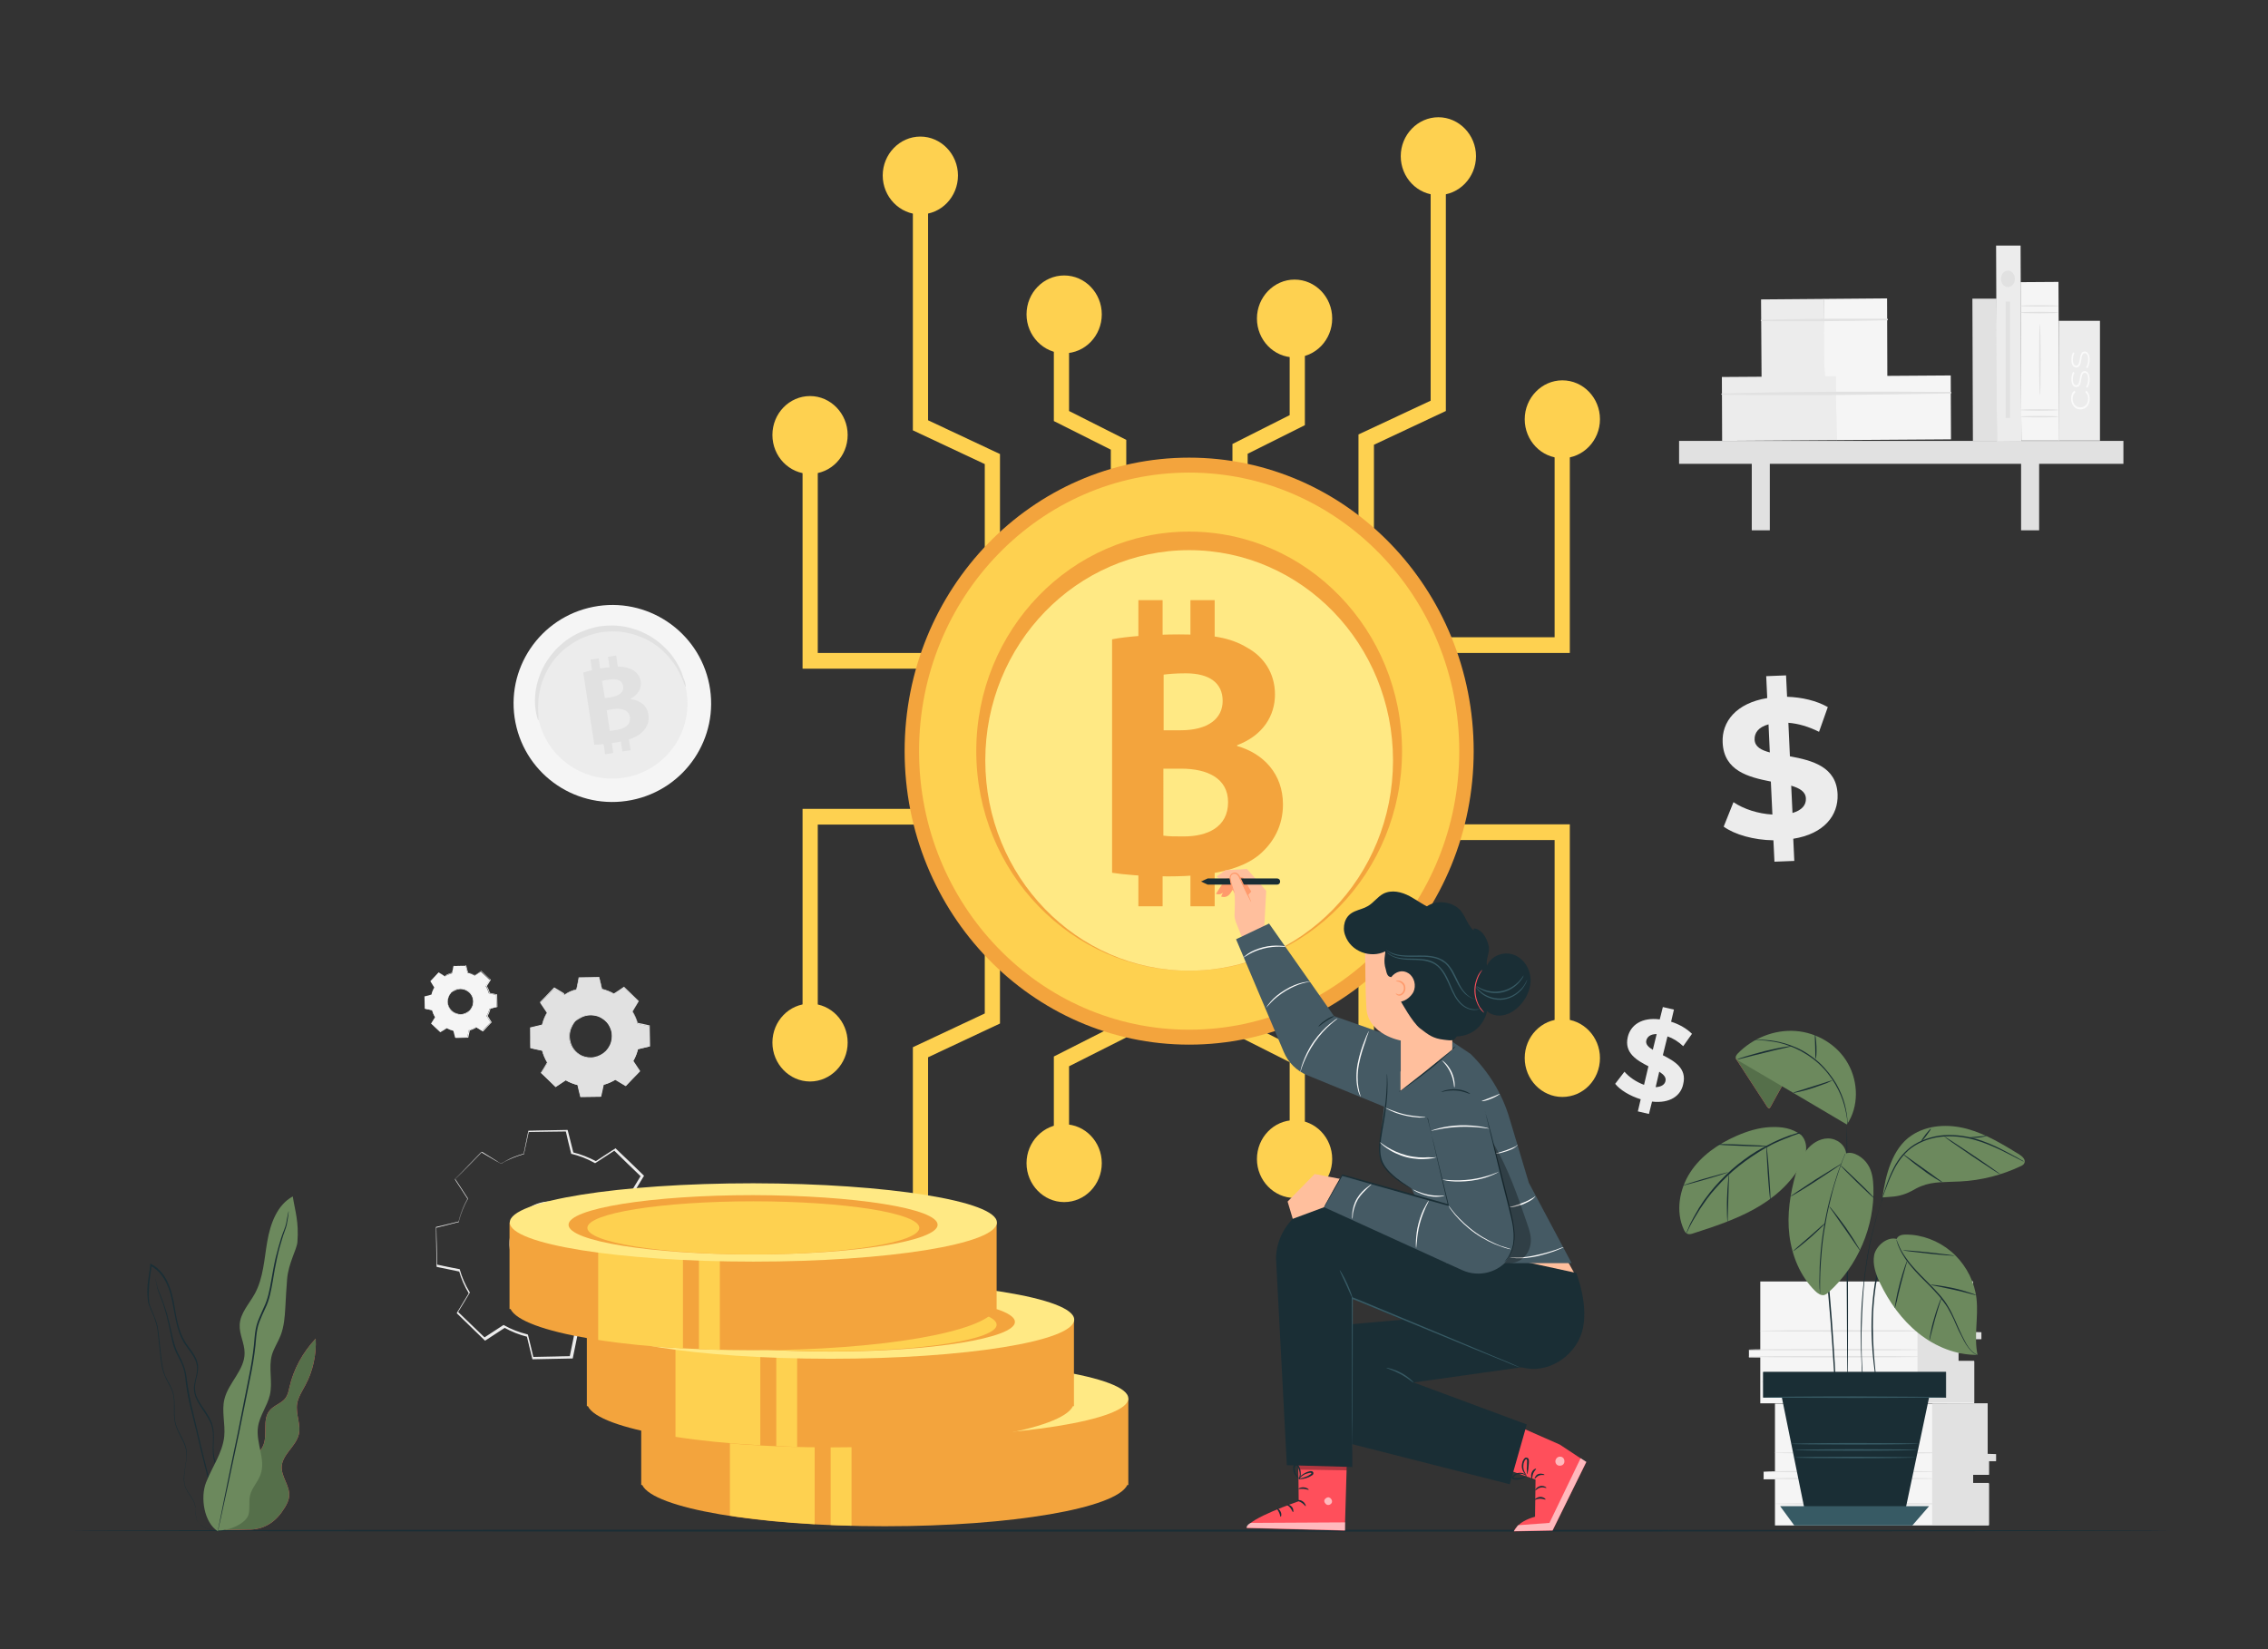 <?xml version="1.0" encoding="utf-8"?>
<!-- Generator: Adobe Illustrator 24.1.1, SVG Export Plug-In . SVG Version: 6.00 Build 0)  -->
<svg version="1.1" id="Layer_1" xmlns="http://www.w3.org/2000/svg" xmlns:xlink="http://www.w3.org/1999/xlink" x="0px" y="0px"
	 viewBox="0 0 880 640" style="enable-background:new 0 0 880 640;" xml:space="preserve">
<rect x="0" y="0" width="880" height="640" fill="#333333" stroke="none"/>
<style type="text/css">
	.st0{fill:#E1E1E1;}
	.st1{fill:#F5F5F5;}
	.st2{fill:none;stroke:#E1E1E1;stroke-width:5.000000e-02;stroke-miterlimit:10;}
	.st3{fill:#ECECEC;}
	.st4{fill:#1A2E35;}
	.st5{fill:#FF4F5B;}
	.st6{fill:#556F4A;}
	.st7{fill:#6C895D;}
	.st8{fill:#F3A43D;}
	.st9{fill:#FED150;}
	.st10{fill:#FFE984;}
	.st11{fill:#375A64;}
	.st12{opacity:0.6;}
	.st13{fill:#FFFFFF;}
	.st14{opacity:0.3;}
	.st15{fill:#FFBF9D;}
	.st16{fill:#FF9A6C;}
	.st17{fill:#455A64;}
	.st18{fill:#FAFAFA;}
</style>
<g>
	<g>
		<g>
			<g>
				<path class="st0" d="M219,386c1.5-0.9,3-1.6,4.7-2l1-4.6l7.8-0.1l1.1,4.6c1.6,0.4,3.2,1,4.7,1.9l3.9-2.6l5.6,5.4l-2.4,4
					c0.9,1.5,1.6,3,2,4.7l4.6,1l0.1,7.8l-4.6,1.1c-0.4,1.6-1,3.2-1.9,4.7l2.6,3.9l-5.4,5.6l-4-2.4c-1.5,0.9-3,1.6-4.7,2l-1,4.6
					l-7.8,0.1l-1.1-4.6c-1.6-0.4-3.2-1-4.7-1.9l-3.9,2.6l-5.6-5.4l2.4-4c-0.9-1.5-1.6-3-2-4.7l-4.6-1l-0.1-7.8l4.6-1.1
					c0.4-1.6,1-3.2,1.9-4.7l-2.6-3.9l5.4-5.6L219,386L219,386z M223.2,396.4c-3.2,3.3-3.1,8.6,0.2,11.8c3.3,3.2,8.6,3.1,11.8-0.2
					c3.2-3.3,3.1-8.6-0.2-11.8C231.7,393,226.4,393.1,223.2,396.4z"/>
			</g>
		</g>
		<g>
			<g>
				<g>
					<path class="st0" d="M223.2,396.4c0,0,0.4-0.6,1.6-1.4c1.1-0.7,3-1.5,5.5-1.3c1.2,0.1,2.5,0.5,3.7,1.3c1.2,0.8,2.3,1.9,3,3.4
						c0.4,0.7,0.6,1.5,0.8,2.3c0.2,0.8,0.2,1.7,0,2.6c-0.2,1.7-1,3.5-2.3,4.8c-1.3,1.3-3,2.2-4.7,2.5c-0.9,0.2-1.7,0.2-2.6,0
						c-0.8-0.1-1.6-0.3-2.4-0.7c-1.5-0.6-2.7-1.7-3.5-2.9c-0.8-1.2-1.3-2.5-1.4-3.7c-0.3-2.4,0.4-4.4,1.1-5.5
						C222.6,396.9,223.2,396.4,223.2,396.4c0,0-0.5,0.5-1.1,1.7c-0.6,1.1-1.3,3-0.9,5.4c0.2,1.1,0.6,2.4,1.4,3.5
						c0.8,1.1,1.9,2.1,3.3,2.7c0.7,0.3,1.5,0.5,2.3,0.6c0.8,0.1,1.6,0.1,2.4-0.1c1.6-0.3,3.2-1.1,4.5-2.4c1.2-1.3,2-2.9,2.2-4.6
						c0.1-0.8,0.1-1.6,0-2.4c-0.1-0.8-0.4-1.5-0.7-2.2c-0.6-1.4-1.7-2.5-2.8-3.2c-1.1-0.8-2.4-1.2-3.5-1.3c-2.3-0.3-4.2,0.4-5.3,1.1
						C223.7,395.9,223.2,396.4,223.2,396.4z"/>
				</g>
			</g>
		</g>
		<g>
			<g>
				<g>
					<path class="st0" d="M219,386c0,0-0.1,0-0.3-0.1c-0.2-0.1-0.4-0.3-0.8-0.4c-0.7-0.4-1.7-1-3-1.8l0.1,0
						c-1.4,1.4-3.2,3.3-5.4,5.6l0-0.2c0.8,1.2,1.7,2.5,2.6,3.9l0,0.1l0,0.1c-0.8,1.4-1.4,3-1.8,4.7l0,0.1l-0.1,0
						c-1.4,0.4-3,0.7-4.6,1.1l0.1-0.2c0,2.5,0.1,5.1,0.2,7.8l-0.2-0.2c1.4,0.3,3,0.6,4.6,1l0.1,0l0,0.1c0.4,1.5,1.1,3.1,2,4.6
						l0.1,0.1l-0.1,0.1c-0.8,1.2-1.6,2.6-2.4,4l0-0.3c1.8,1.7,3.7,3.5,5.6,5.4l-0.3,0c1.2-0.8,2.6-1.7,3.9-2.6l0.1-0.1l0.1,0.1
						c1.4,0.8,3,1.4,4.7,1.8l0.1,0l0,0.1c0.4,1.4,0.7,3,1.1,4.6l-0.2-0.2c2.5,0,5.1-0.1,7.8-0.1l-0.2,0.2c0.3-1.5,0.6-3,1-4.6l0-0.1
						l0.1,0c1.5-0.4,3.1-1.1,4.6-2l0,0l0.1-0.1l0.1,0.1c1.4,0.8,2.7,1.6,4,2.4l-0.3,0c1.8-1.9,3.6-3.8,5.4-5.6l0,0.3
						c-0.9-1.3-1.7-2.6-2.6-3.9l-0.1-0.1l0.1-0.1c0.8-1.5,1.4-3.1,1.8-4.7l0-0.1l0.1,0c1.5-0.4,3.1-0.8,4.6-1.1L252,406
						c0-2.7-0.1-5.3-0.1-7.8l0.2,0.2c-1.6-0.3-3.1-0.6-4.6-1l-0.1,0l0-0.1c-0.5-1.7-1.1-3.2-2-4.6l-0.1-0.1l0.1-0.1
						c0.8-1.4,1.7-2.7,2.4-4l0,0.2c-2-1.9-3.8-3.7-5.6-5.4l0.2,0c-1.4,0.9-2.7,1.8-3.9,2.6l-0.1,0.1l-0.1-0.1
						c-1.6-0.9-3.1-1.5-4.7-1.9l-0.1,0l0-0.1c-0.4-1.7-0.8-3.2-1.1-4.6l0.1,0.1c-3,0-5.6,0.1-7.8,0.1l0.1-0.1
						c-0.4,1.8-0.7,3.4-1,4.6l0,0l0,0c-1.7,0.5-2.8,1-3.6,1.4c-0.4,0.2-0.6,0.3-0.8,0.4C219.1,386,219,386,219,386
						c0,0,0.1-0.1,0.3-0.2c0.2-0.1,0.4-0.3,0.8-0.5c0.7-0.4,1.9-1,3.6-1.4l-0.1,0.1c0.3-1.3,0.6-2.8,0.9-4.6l0-0.1l0.1,0
						c2.2,0,4.8-0.1,7.8-0.2l0.1,0l0,0.1c0.4,1.4,0.7,2.9,1.1,4.6l-0.1-0.1c1.6,0.4,3.2,1,4.8,1.9l-0.2,0c1.3-0.8,2.6-1.7,3.9-2.6
						l0.1-0.1l0.1,0.1c1.8,1.7,3.6,3.5,5.6,5.4l0.1,0.1l-0.1,0.1c-0.8,1.3-1.6,2.6-2.4,4l0-0.2c0.9,1.4,1.6,3,2.1,4.7l-0.2-0.2
						c1.5,0.3,3,0.6,4.6,1l0.2,0l0,0.2c0,2.5,0.1,5.1,0.1,7.8l0,0.2l-0.2,0c-1.5,0.4-3,0.7-4.6,1.1l0.2-0.2c-0.4,1.7-1,3.3-1.9,4.8
						l0-0.2c0.9,1.3,1.7,2.6,2.6,3.9l0.1,0.2l-0.1,0.1c-1.8,1.8-3.6,3.7-5.4,5.6l-0.1,0.1l-0.2-0.1c-1.3-0.8-2.7-1.6-4-2.4l0.2,0
						l0,0c-1.5,0.9-3.1,1.6-4.7,2l0.2-0.2c-0.3,1.6-0.7,3.2-1,4.6l0,0.2l-0.2,0c-2.7,0-5.3,0.1-7.8,0.1l-0.2,0l0-0.2
						c-0.4-1.6-0.8-3.1-1.1-4.6l0.2,0.2c-1.7-0.4-3.4-1.1-4.8-1.9l0.2,0c-1.4,0.9-2.7,1.8-3.9,2.6l-0.1,0.1l-0.1-0.1
						c-1.9-1.9-3.8-3.7-5.6-5.4l-0.1-0.1l0.1-0.1c0.9-1.4,1.7-2.8,2.4-4l0,0.2c-0.9-1.5-1.6-3.2-2-4.7l0.2,0.1
						c-1.6-0.3-3.2-0.7-4.6-1l-0.1,0l0-0.2c0-2.7-0.1-5.3-0.1-7.8l0-0.1l0.1,0c1.6-0.4,3.2-0.8,4.6-1.1l-0.1,0.1
						c0.4-1.8,1.1-3.4,1.9-4.8l0,0.1c-0.9-1.4-1.8-2.8-2.6-4l-0.1-0.1l0.1-0.1c2.2-2.3,4.1-4.2,5.4-5.6l0,0l0.1,0
						c1.3,0.8,2.3,1.4,3,1.8c0.3,0.2,0.6,0.4,0.8,0.5C218.9,385.9,219,386,219,386z"/>
				</g>
			</g>
		</g>
	</g>
	<g>
		<g>
			<g>
				<path class="st1" d="M172.6,378.9c0.9-0.5,1.8-0.9,2.8-1.2l0.6-2.8l4.7-0.1l0.7,2.7c1,0.2,1.9,0.6,2.8,1.1l2.4-1.5l3.4,3.2
					l-1.5,2.4c0.5,0.9,0.9,1.8,1.2,2.8l2.8,0.6l0.1,4.7l-2.7,0.7c-0.2,1-0.6,1.9-1.1,2.8l1.5,2.4l-3.2,3.4l-2.4-1.5
					c-0.9,0.5-1.8,0.9-2.8,1.2l-0.6,2.8l-4.7,0.1l-0.7-2.7c-1-0.2-1.9-0.6-2.8-1.1l-2.4,1.5l-3.4-3.2l1.5-2.4
					c-0.5-0.9-0.9-1.8-1.2-2.8l-2.8-0.6l-0.1-4.7l2.7-0.7c0.2-1,0.6-1.9,1.1-2.8l-1.5-2.4l3.2-3.4L172.6,378.9L172.6,378.9z
					 M175.1,385.2c-1.9,2-1.9,5.2,0.1,7.1c2,1.9,5.2,1.9,7.1-0.1c1.9-2,1.9-5.2-0.1-7.1C180.2,383.1,177,383.2,175.1,385.2z"/>
			</g>
		</g>
		<g>
			<g>
				<g>
					<path class="st1" d="M175.1,385.2c0,0,0.3-0.4,0.9-0.8c0.7-0.4,1.8-0.9,3.3-0.8c0.7,0.1,1.5,0.3,2.2,0.8c0.7,0.5,1.4,1.1,1.8,2
						c0.2,0.4,0.4,0.9,0.5,1.4c0.1,0.5,0.1,1,0,1.5c-0.1,1-0.6,2.1-1.4,2.9c-0.8,0.8-1.8,1.3-2.8,1.5c-0.5,0.1-1,0.1-1.5,0
						c-0.5-0.1-1-0.2-1.4-0.4c-0.9-0.4-1.6-1-2.1-1.7c-0.5-0.7-0.8-1.5-0.9-2.2c-0.2-1.5,0.2-2.6,0.7-3.3
						C174.7,385.4,175.1,385.2,175.1,385.2c0,0-0.3,0.3-0.7,1c-0.4,0.7-0.8,1.8-0.6,3.2c0.1,0.7,0.4,1.4,0.9,2.1
						c0.5,0.7,1.2,1.3,2,1.6c0.4,0.2,0.9,0.3,1.3,0.4c0.5,0.1,1,0.1,1.5,0c1-0.2,1.9-0.7,2.7-1.4c0.7-0.8,1.2-1.7,1.3-2.7
						c0.1-0.5,0.1-1,0-1.5c-0.1-0.5-0.2-0.9-0.4-1.3c-0.4-0.8-1-1.5-1.7-1.9c-0.7-0.5-1.4-0.7-2.1-0.8c-1.4-0.2-2.5,0.3-3.2,0.7
						C175.4,384.9,175.1,385.2,175.1,385.2z"/>
				</g>
			</g>
		</g>
		<g>
			<g>
				<g>
					<path class="st1" d="M172.6,378.9c0,0-0.1,0-0.2-0.1c-0.1-0.1-0.3-0.2-0.5-0.3c-0.4-0.2-1-0.6-1.8-1.1l0.1,0
						c-0.8,0.9-1.9,2-3.2,3.4l0-0.1c0.5,0.7,1,1.5,1.6,2.4l0,0l0,0c-0.5,0.8-0.8,1.8-1.1,2.8l0,0.1l-0.1,0c-0.9,0.2-1.8,0.4-2.7,0.7
						l0.1-0.1c0,1.5,0.1,3,0.1,4.7l-0.1-0.1c0.9,0.2,1.8,0.4,2.8,0.6l0.1,0l0,0.1c0.3,0.9,0.7,1.9,1.2,2.8l0,0.1l0,0.1
						c-0.5,0.7-1,1.6-1.5,2.4l0-0.2c1.1,1,2.2,2.1,3.4,3.2l-0.2,0c0.7-0.5,1.5-1,2.4-1.5l0.1,0l0.1,0c0.8,0.5,1.8,0.9,2.8,1.1l0.1,0
						l0,0.1c0.2,0.9,0.4,1.8,0.7,2.7l-0.1-0.1c1.5,0,3.1-0.1,4.7-0.1l-0.1,0.1c0.2-0.9,0.4-1.8,0.6-2.8l0-0.1l0.1,0
						c0.9-0.3,1.9-0.7,2.8-1.2l0,0l0.1,0l0.1,0c0.8,0.5,1.6,1,2.4,1.5l-0.2,0c1.1-1.1,2.2-2.3,3.2-3.4l0,0.2c-0.5-0.8-1-1.6-1.5-2.4
						l0-0.1l0-0.1c0.5-0.9,0.9-1.8,1.1-2.8l0-0.1l0.1,0c0.9-0.2,1.8-0.4,2.7-0.7l-0.1,0.1c0-1.6-0.1-3.1-0.1-4.7l0.1,0.1
						c-0.9-0.2-1.9-0.4-2.8-0.6l-0.1,0l0-0.1c-0.3-1-0.7-1.9-1.2-2.8l0-0.1l0-0.1c0.5-0.8,1-1.6,1.5-2.4l0,0.1
						c-1.2-1.1-2.3-2.2-3.4-3.2l0.1,0c-0.8,0.5-1.6,1-2.4,1.5l-0.1,0l-0.1,0c-0.9-0.5-1.9-0.9-2.8-1.1l-0.1,0l0-0.1
						c-0.2-1-0.5-1.9-0.7-2.7l0.1,0.1c-1.8,0-3.3,0-4.7,0.1l0.1-0.1c-0.2,1.1-0.4,2-0.6,2.8l0,0l0,0c-1,0.3-1.7,0.6-2.1,0.8
						c-0.2,0.1-0.4,0.2-0.5,0.3C172.7,378.9,172.6,378.9,172.6,378.9c0,0,0.1,0,0.2-0.1c0.1-0.1,0.3-0.2,0.5-0.3
						c0.4-0.2,1.1-0.6,2.1-0.9l0,0c0.2-0.8,0.3-1.7,0.6-2.8l0-0.1l0.1,0c1.3,0,2.9-0.1,4.7-0.1l0.1,0l0,0.1c0.2,0.8,0.4,1.7,0.7,2.7
						l-0.1-0.1c0.9,0.2,1.9,0.6,2.9,1.1l-0.1,0c0.7-0.5,1.5-1,2.4-1.6l0.1,0l0.1,0.1c1.1,1,2.2,2.1,3.4,3.2l0.1,0.1l0,0.1
						c-0.5,0.8-1,1.6-1.5,2.4l0-0.1c0.5,0.9,0.9,1.8,1.2,2.8l-0.1-0.1c0.9,0.2,1.8,0.4,2.8,0.6l0.1,0l0,0.1c0,1.5,0.1,3.1,0.1,4.7
						l0,0.1l-0.1,0c-0.9,0.2-1.8,0.4-2.7,0.7l0.1-0.1c-0.2,1-0.6,2-1.1,2.9l0-0.1c0.5,0.8,1,1.6,1.5,2.4l0.1,0.1l-0.1,0.1
						c-1.1,1.1-2.1,2.2-3.2,3.4l-0.1,0.1l-0.1-0.1c-0.8-0.5-1.6-1-2.4-1.5l0.1,0l0,0c-0.9,0.5-1.9,1-2.8,1.2l0.1-0.1
						c-0.2,0.9-0.4,1.9-0.6,2.8l0,0.1l-0.1,0c-1.6,0-3.2,0.1-4.7,0.1l-0.1,0l0-0.1c-0.2-0.9-0.5-1.9-0.7-2.7l0.1,0.1
						c-1-0.3-2-0.7-2.9-1.1l0.1,0c-0.8,0.5-1.6,1.1-2.4,1.5l-0.1,0.1l-0.1-0.1c-1.2-1.1-2.3-2.2-3.4-3.2l-0.1-0.1l0.1-0.1
						c0.5-0.8,1-1.7,1.5-2.4l0,0.1c-0.6-0.9-1-1.9-1.2-2.8l0.1,0.1c-1-0.2-1.9-0.4-2.8-0.6l-0.1,0l0-0.1c0-1.6,0-3.2-0.1-4.7l0-0.1
						l0.1,0c1-0.2,1.9-0.5,2.7-0.7l-0.1,0.1c0.3-1.1,0.7-2,1.1-2.9l0,0.1c-0.6-0.9-1.1-1.6-1.5-2.4l0,0l0,0c1.3-1.4,2.4-2.5,3.3-3.3
						l0,0l0,0c0.8,0.5,1.4,0.8,1.8,1.1c0.2,0.1,0.3,0.2,0.5,0.3C172.6,378.9,172.6,378.9,172.6,378.9z"/>
				</g>
			</g>
		</g>
	</g>
	<g>
		<g>
			<g>
				<path class="st2" d="M194.4,451.6c2.8-1.7,5.8-3,8.8-3.8l1.8-8.8l14.8-0.3l2.1,8.7c3.1,0.8,6.1,1.9,9,3.5l7.5-4.9l10.6,10.3
					l-4.6,7.6c1.7,2.8,3,5.8,3.8,8.8l8.8,1.8l0.3,14.8l-8.7,2.1c-0.8,3.1-1.9,6.1-3.5,9l4.9,7.5l-10.3,10.6l-7.6-4.6
					c-2.8,1.7-5.8,3-8.8,3.8l-1.8,8.8l-14.8,0.3l-2.1-8.7c-3.1-0.8-6.1-1.9-9-3.5l-7.5,4.9l-10.6-10.3l4.6-7.6
					c-1.7-2.8-3-5.8-3.8-8.8l-8.8-1.8l-0.3-14.8l8.7-2.1c0.8-3.1,1.9-6.1,3.5-9l-4.9-7.5l10.3-10.6L194.4,451.6L194.4,451.6z
					 M202.3,471.3c-6.1,6.3-5.9,16.4,0.4,22.4c6.3,6.1,16.4,5.9,22.4-0.4c6.1-6.3,5.9-16.4-0.4-22.4
					C218.4,464.8,208.4,465,202.3,471.3z"/>
			</g>
		</g>
		<g>
			<g>
				<g>
					<path class="st3" d="M202.3,471.3c0,0,0.8-1.2,3-2.6c2.1-1.4,5.7-2.9,10.4-2.4c2.3,0.3,4.8,1,7,2.5c2.2,1.5,4.4,3.6,5.7,6.4
						c0.7,1.4,1.2,2.9,1.4,4.5c0.3,1.6,0.3,3.2,0.1,4.9c-0.4,3.3-2,6.6-4.4,9.1c-2.5,2.5-5.7,4.2-9,4.7c-1.6,0.3-3.3,0.3-4.9,0.1
						c-1.6-0.2-3.1-0.6-4.5-1.3c-2.8-1.2-5-3.3-6.6-5.5c-1.6-2.2-2.4-4.7-2.7-6.9c-0.6-4.6,0.8-8.3,2.1-10.4
						C201.2,472.1,202.3,471.3,202.3,471.3c0.1,0.1-1,1-2.2,3.2c-1.2,2.1-2.5,5.8-1.8,10.2c0.4,2.2,1.2,4.5,2.7,6.6
						c1.5,2.1,3.7,4,6.3,5.1c1.3,0.6,2.8,1,4.3,1.2c1.5,0.2,3.1,0.2,4.6-0.1c3.1-0.5,6.1-2.1,8.5-4.5c2.3-2.4,3.8-5.5,4.2-8.6
						c0.2-1.6,0.2-3.1-0.1-4.6c-0.2-1.5-0.7-2.9-1.3-4.2c-1.2-2.6-3.2-4.7-5.4-6.1c-2.1-1.5-4.5-2.2-6.7-2.5
						c-4.4-0.6-8,0.8-10.1,2.1C203.3,470.3,202.4,471.4,202.3,471.3z"/>
				</g>
			</g>
		</g>
		<g>
			<g>
				<g>
					<path class="st3" d="M194.4,451.6c0,0-0.2-0.1-0.5-0.3c-0.4-0.2-0.8-0.5-1.5-0.8c-1.3-0.8-3.3-1.9-5.8-3.4l0.2,0
						c-2.6,2.7-6.1,6.3-10.2,10.7l0-0.3c1.5,2.3,3.2,4.8,4.9,7.5l0.1,0.1l-0.1,0.1c-1.5,2.6-2.7,5.6-3.5,8.9l0,0.2l-0.2,0
						c-2.7,0.7-5.6,1.4-8.7,2.2l0.2-0.3c0.1,4.7,0.2,9.6,0.3,14.8l-0.3-0.3c2.7,0.6,5.7,1.2,8.8,1.8l0.2,0l0.1,0.2
						c0.8,2.9,2.1,5.9,3.8,8.7l0.1,0.2l-0.1,0.2c-1.4,2.4-3,5-4.6,7.6l-0.1-0.5c3.3,3.2,7,6.7,10.7,10.3l-0.5,0
						c2.3-1.5,4.9-3.2,7.5-4.9l0.2-0.1l0.2,0.1c2.6,1.5,5.7,2.7,8.9,3.5l0.3,0.1l0.1,0.3c0.7,2.7,1.4,5.7,2.1,8.7l-0.4-0.3
						c4.7-0.1,9.7-0.2,14.8-0.3l-0.4,0.4c0.6-2.8,1.2-5.7,1.8-8.8l0.1-0.3l0.3-0.1c2.9-0.8,5.9-2.1,8.7-3.8l0,0l0.2-0.1l0.2,0.1
						c2.6,1.6,5.1,3.1,7.6,4.6l-0.6,0.1c3.5-3.6,6.9-7.1,10.3-10.6l-0.1,0.6c-1.6-2.5-3.3-5-4.9-7.5l-0.1-0.2l0.1-0.2
						c1.6-2.8,2.7-5.8,3.5-8.9l0.1-0.3l0.3-0.1c2.9-0.7,5.8-1.4,8.7-2.1l-0.3,0.4c-0.1-5-0.2-10-0.2-14.8l0.3,0.4
						c-3-0.6-5.9-1.2-8.8-1.8l-0.2-0.1l-0.1-0.2c-0.9-3.1-2.2-6.1-3.8-8.8l-0.1-0.2l0.1-0.2c1.6-2.6,3.1-5.2,4.6-7.6l0.1,0.5
						c-3.7-3.6-7.3-7-10.6-10.3l0.4,0c-2.6,1.7-5.1,3.3-7.5,4.9l-0.2,0.1l-0.2-0.1c-3-1.7-6-2.8-8.9-3.5l-0.2,0l0-0.2
						c-0.8-3.2-1.5-6-2.1-8.7l0.3,0.2c-5.7,0.1-10.6,0.1-14.8,0.2l0.2-0.2c-0.8,3.5-1.4,6.4-1.9,8.7l0,0.1l-0.1,0
						c-3.1,0.9-5.3,1.9-6.8,2.6c-0.7,0.4-1.2,0.6-1.6,0.8C194.6,451.5,194.4,451.6,194.4,451.6c0,0,0.2-0.1,0.5-0.3
						c0.3-0.2,0.9-0.5,1.6-0.9c1.4-0.8,3.6-1.8,6.8-2.7l-0.1,0.1c0.5-2.4,1.1-5.3,1.8-8.8l0-0.2l0.2,0c4.2-0.1,9.1-0.2,14.8-0.3
						l0.2,0l0.1,0.2c0.7,2.7,1.4,5.5,2.2,8.7l-0.2-0.2c3,0.7,6,1.9,9.1,3.5l-0.3,0c2.4-1.6,4.8-3.2,7.5-4.9l0.2-0.2l0.2,0.2
						c3.4,3.2,6.9,6.6,10.7,10.3l0.2,0.2l-0.2,0.3c-1.5,2.5-3,5-4.6,7.6l0-0.4c1.7,2.7,3,5.7,3.9,8.9l-0.3-0.3
						c2.9,0.6,5.8,1.2,8.8,1.8l0.3,0.1l0,0.3c0.1,4.8,0.2,9.7,0.3,14.8l0,0.3l-0.3,0.1c-2.9,0.7-5.7,1.4-8.7,2.1l0.3-0.3
						c-0.8,3.1-2,6.2-3.6,9.1l0-0.5c1.6,2.5,3.3,5,4.9,7.5l0.2,0.3l-0.2,0.3c-3.4,3.5-6.8,7-10.3,10.6l-0.3,0.3l-0.3-0.2
						c-2.5-1.5-5.1-3.1-7.6-4.6l0.5,0l0,0c-2.9,1.7-6,3-8.9,3.9l0.3-0.3c-0.6,3-1.2,6-1.8,8.8l-0.1,0.4l-0.4,0
						c-5.1,0.1-10.1,0.2-14.8,0.3l-0.4,0l-0.1-0.3c-0.7-3-1.5-6-2.1-8.7l0.3,0.3c-3.3-0.8-6.4-2.1-9.1-3.6l0.4,0
						c-2.6,1.7-5.2,3.4-7.5,4.9l-0.3,0.2l-0.2-0.2c-3.7-3.6-7.3-7.1-10.6-10.3l-0.2-0.2l0.2-0.3c1.6-2.7,3.2-5.3,4.6-7.6l0,0.4
						c-1.8-2.9-3.1-6-3.9-8.9l0.3,0.3c-3.1-0.6-6-1.3-8.7-1.8l-0.3-0.1l0-0.3c-0.1-5.2-0.2-10.1-0.2-14.8l0-0.3l0.3-0.1
						c3-0.7,6-1.4,8.7-2.1l-0.2,0.2c0.8-3.3,2.1-6.4,3.6-9l0,0.3c-1.8-2.7-3.4-5.2-4.9-7.5l-0.1-0.2l0.1-0.1
						c4.2-4.3,7.7-7.9,10.3-10.6l0.1-0.1l0.1,0.1c2.4,1.5,4.3,2.7,5.6,3.5c0.6,0.4,1.1,0.7,1.4,0.9
						C194.3,451.4,194.4,451.6,194.4,451.6z"/>
				</g>
			</g>
		</g>
	</g>
</g>
<g>
	<path class="st4" d="M842.9,594c0,0.2-182.7,0.4-408.1,0.4S26.7,594.2,26.7,594s182.7-0.4,408.1-0.4
		C660.2,593.7,842.9,593.8,842.9,594z"/>
</g>
<g>
	<g>
		<g>
			<path class="st5" d="M93.5,574.7c-0.7-2.8,1.1-5.5,3.2-7.5c2-2,4.5-3.8,5.5-6.4c1.7-4.3-0.5-9.8,2.4-13.4c1.7-2.1,4.8-2.8,6.3-5
				c0.8-1.2,1.1-2.6,1.4-4c1.6-7.1,5.2-13.6,10.2-18.9c0.3,6.3-1.1,12.7-4.1,18.2c-1.2,2.2-2.6,4.4-3.1,6.9
				c-0.7,4.1,1.6,8.3,0.6,12.2c-1.2,4.6-6.3,7.6-6.6,12.3c-0.2,4,3.2,7.5,2.9,11.4c-0.1,1.7-0.9,3.3-1.8,4.7
				c-3.1,5.1-7.6,8.6-14.5,8.4l-8.4,0.2L93.5,574.7z"/>
		</g>
	</g>
</g>
<g>
	<g>
		<g>
			<path class="st6" d="M93.5,574.7c-0.7-2.8,1.1-5.5,3.2-7.5c2-2,4.5-3.8,5.5-6.4c1.7-4.3-0.5-9.8,2.4-13.4c1.7-2.1,4.8-2.8,6.3-5
				c0.8-1.2,1.1-2.6,1.4-4c1.6-7.1,5.2-13.6,10.2-18.9c0.3,6.3-1.1,12.7-4.1,18.2c-1.2,2.2-2.6,4.4-3.1,6.9
				c-0.7,4.1,1.6,8.3,0.6,12.2c-1.2,4.6-6.3,7.6-6.6,12.3c-0.2,4,3.2,7.5,2.9,11.4c-0.1,1.7-0.9,3.3-1.8,4.7
				c-3.1,5.1-7.6,8.6-14.5,8.4l-8.4,0.2L93.5,574.7z"/>
		</g>
	</g>
</g>
<g>
	<g>
		<g>
			<g>
				<g>
					<path class="st4" d="M86,594.3c0,0-0.8,0.2-2.3-0.1c-0.7-0.1-1.7-0.3-2.7-0.7s-2.2-0.9-3.3-1.9c-0.5-0.5-1.1-1.1-1.4-1.8
						c-0.3-0.8-0.3-1.6-0.4-2.5c0-0.9,0-1.8-0.2-2.7c-0.1-0.9-0.5-1.8-1-2.7c-1-1.7-2.6-3.4-3.1-5.7c-0.6-2.3-0.1-4.8,0.3-7.3
						s0.8-5.2-0.2-7.9c-0.9-2.6-2.7-5-3.6-8s-0.5-6.2-0.6-9.4c-0.1-1.6-0.4-3.2-1.1-4.7s-1.6-2.9-2.3-4.5c-1.5-3.2-1.7-6.7-2.1-10.2
						c-0.2-1.8-0.4-3.6-0.6-5.4c-0.2-1.8-0.3-3.6-0.9-5.4c-0.5-1.8-1.2-3.5-2-5.2c-0.4-0.9-0.7-1.7-1-2.7c-0.2-1-0.2-1.9-0.3-2.9
						c-0.1-1.9,0-3.9,0.3-5.8c0.2-1.9,0.6-3.8,0.8-5.8c0-0.1,0-0.2,0-0.3v-0.4l0.3,0.2c1.8,0.9,3.3,2.3,4.5,3.8
						c1.2,1.6,2.1,3.3,2.7,5.1c1.4,3.6,1.9,7.4,2.5,11c0.7,3.6,1.6,7.1,3.4,10.1c0.9,1.5,2,2.9,3,4.3c1,1.4,1.8,3,2.1,4.8
						c0.5,3.5-1.5,6.6-1.1,9.8c0.1,1.6,0.7,3,1.5,4.4c0.8,1.3,1.6,2.6,2.5,3.8c0.8,1.3,1.6,2.5,2.2,3.9s0.9,2.8,1,4.2
						c0.2,2.8-0.2,5.5,0,8s1,4.8,2,6.9c1,2.1,2.1,3.9,3,5.7c0.5,0.9,0.9,1.8,1.3,2.7s0.6,1.8,0.7,2.7c0.3,1.7,0.2,3.4,0,4.8
						c-0.4,2.9-1.5,4.9-2.4,6.1c-0.2,0.3-0.5,0.5-0.7,0.7s-0.4,0.4-0.6,0.5C86.2,594.2,86,594.3,86,594.3s0.7-0.4,1.6-1.6
						c0.9-1.2,2-3.2,2.3-6c0.2-1.4,0.2-3-0.1-4.7c-0.2-0.8-0.4-1.7-0.7-2.6c-0.4-0.9-0.8-1.7-1.3-2.6c-0.9-1.8-2.1-3.7-3.1-5.7
						c-1-2.1-1.9-4.4-2.1-7s0.2-5.3,0-8c-0.1-1.4-0.4-2.8-1-4.1s-1.4-2.6-2.2-3.8c-0.8-1.2-1.7-2.5-2.5-3.9s-1.4-2.9-1.6-4.5
						c-0.4-3.3,1.6-6.5,1.1-9.8c-0.2-1.6-1-3.2-2-4.6c-0.9-1.4-2.1-2.8-3-4.3c-1.9-3.1-2.8-6.7-3.5-10.3c-0.7-3.6-1.2-7.4-2.5-10.9
						c-0.7-1.8-1.5-3.5-2.7-5c-1.1-1.5-2.6-2.8-4.3-3.7l0.4-0.2c0,0.1,0,0.2,0,0.3c-0.2,2-0.6,3.9-0.8,5.8c-0.2,1.9-0.3,3.8-0.3,5.7
						c0,0.9,0.1,1.9,0.2,2.8c0.2,0.9,0.6,1.8,0.9,2.6c0.7,1.7,1.5,3.5,2,5.2c0.6,1.8,0.7,3.7,0.9,5.4c0.2,1.8,0.4,3.6,0.6,5.4
						c0.4,3.5,0.6,7,2,10.1c0.7,1.5,1.6,2.9,2.3,4.5c0.7,1.5,1,3.2,1.1,4.8c0.2,3.2-0.3,6.4,0.6,9.3c0.9,2.9,2.7,5.2,3.6,7.9
						c1,2.7,0.5,5.6,0.1,8.1s-0.8,5-0.3,7.2c0.5,2.3,2.1,3.9,3.1,5.7c0.5,0.9,0.9,1.8,1,2.8s0.1,1.9,0.2,2.7c0,0.9,0.1,1.7,0.3,2.4
						c0.3,0.7,0.8,1.3,1.3,1.8c1.1,0.9,2.2,1.5,3.3,1.9c1,0.4,1.9,0.6,2.7,0.7c0.7,0.1,1.3,0.2,1.7,0.2
						C85.8,594.3,86,594.3,86,594.3z"/>
				</g>
			</g>
		</g>
	</g>
	<g>
		<g>
			<g>
				<g>
					<path class="st4" d="M60.1,495.5c0,0,0,0.1,0.1,0.3c0,0.2,0.1,0.4,0.2,0.8c0.2,0.7,0.4,1.7,0.7,2.9c0.3,1.2,1.1,2.6,1.7,4.4
						c0.7,1.7,1.3,3.7,2,5.9c0.6,2.2,1.2,4.7,1.8,7.4c0.6,2.7,1.2,5.5,2.6,8.2c0.7,1.4,1.4,2.7,2,4.3c0.6,1.5,1,3.2,1.2,4.8
						c0.4,3.3,1,6.7,1.7,10.1c1.6,6.9,3.2,13.4,4.6,19.4c1.5,5.9,2.8,11.3,3.9,15.8s2,8.1,2.6,10.7c0.3,1.2,0.5,2.2,0.7,2.9
						c0.1,0.3,0.1,0.6,0.2,0.8c0,0.2,0,0.3,0,0.3s0-0.1-0.1-0.2c-0.1-0.2-0.1-0.4-0.2-0.7c-0.2-0.7-0.4-1.7-0.8-2.9
						c-0.7-2.6-1.6-6.2-2.7-10.6c-1.1-4.5-2.5-9.8-4-15.8c-1.4-6-3-12.5-4.7-19.4c-0.8-3.4-1.4-6.9-1.7-10.2
						c-0.2-1.6-0.5-3.2-1.1-4.7s-1.3-2.8-2-4.2c-1.5-2.7-2.1-5.7-2.6-8.3c-0.6-2.7-1.1-5.1-1.7-7.4c-0.6-2.2-1.2-4.2-1.9-5.9
						c-0.6-1.7-1.3-3.2-1.6-4.4c-0.3-1.3-0.4-2.3-0.6-2.9c-0.1-0.3-0.1-0.6-0.1-0.8C60.1,495.6,60.1,495.5,60.1,495.5z"/>
				</g>
			</g>
		</g>
	</g>
</g>
<g>
	<g>
		<g>
			<path class="st7" d="M84.6,594.3c-5.4-3.3-7-13.2-4.6-19.1c2.3-5.9,6.3-11.3,7-17.7c0.5-4.9-1.1-9.9,0.1-14.6
				c1.6-6.4,7.9-11.3,7.8-17.9c0-3.7-2.1-7.2-1.9-10.9c0.2-4.5,3.7-8.1,5.9-12.1c3.3-6.1,3.6-13.3,4.8-20.2
				c1.2-6.9,3.8-14.2,9.9-17.5c0.9,5.8,2.4,9.8,1.8,17.7c-0.2,2.8-3.5,8.2-4,14.4c-0.3,3.7-0.5,7.4-0.7,11.1
				c-0.2,3.6-0.5,7.3-1.8,10.7c-1,2.6-2.6,4.9-3.4,7.6c-1.4,5,0.4,10.5-0.8,15.6c-1,4.3-4,8-4.6,12.4c-0.9,6.1,3.1,12.6,1,18.4
				c-1,2.9-3.4,5.2-4.1,8.2c-0.5,2.3,0,4.8-0.5,7.1c-0.8,3.8-8,6.7-11.9,6.4"/>
		</g>
	</g>
</g>
<g>
	<g>
		<g>
			<g>
				<path class="st4" d="M112,470.1c0,0,0,0.1,0,0.3c0,0.2-0.1,0.6-0.1,1c-0.1,0.8-0.3,2.1-0.6,3.7s-1.2,3.4-1.8,5.6
					c-0.7,2.2-1.4,4.7-2,7.5s-1.2,5.9-1.7,9.2c-0.6,3.3-1.2,7-2.9,10.4c-0.8,1.7-1.6,3.5-2.3,5.3c-0.7,1.9-1,3.8-1.2,5.9
					c-0.3,4.1-0.9,8.4-1.7,12.7c-1.7,8.6-3.4,16.8-4.9,24.3c-1.6,7.4-3,14.1-4.2,19.8c-1.2,5.6-2.2,10.1-2.9,13.3
					c-0.3,1.5-0.6,2.8-0.8,3.6c-0.1,0.4-0.2,0.7-0.2,0.9c-0.1,0.2-0.1,0.3-0.1,0.3s0-0.1,0-0.3s0.1-0.6,0.2-0.9
					c0.2-0.9,0.4-2.1,0.7-3.6c0.6-3.2,1.6-7.8,2.7-13.4c1.2-5.7,2.5-12.4,4.1-19.8c1.5-7.5,3.1-15.7,4.8-24.3
					c0.8-4.3,1.4-8.5,1.7-12.7c0.2-2.1,0.5-4.1,1.2-6c0.7-1.9,1.6-3.7,2.3-5.4c1.7-3.4,2.3-7,2.9-10.3c0.6-3.3,1.1-6.4,1.8-9.3
					c0.7-2.8,1.4-5.3,2.1-7.5c0.7-2.2,1.6-4,1.9-5.5c0.3-1.6,0.5-2.8,0.7-3.6c0.1-0.4,0.1-0.7,0.2-0.9
					C111.9,470.2,111.9,470.1,112,470.1z"/>
			</g>
		</g>
	</g>
</g>
<g>
	<path class="st8" d="M248.8,542.7v33.6h0.4c4.3,9,44.8,16,94.1,16c49.3,0,89.8-7,94.1-16h0.4v-33.6H248.8z"/>
	<path class="st9" d="M283.2,543.7v44.5c9.6,1.5,20.7,2.6,32.9,3.3v-47.8H283.2z"/>
	<path class="st9" d="M322.3,551.7v40.1c2.7,0.1,5.4,0.2,8.1,0.3v-40.4H322.3z"/>
	<path class="st10" d="M437.8,542.7c0,8.4-42.3,15.2-94.5,15.2c-52.2,0-94.5-6.8-94.5-15.2c0-8.4,42.3-15.2,94.5-15.2
		C395.5,527.5,437.8,534.3,437.8,542.7z"/>
	<path class="st8" d="M414.9,543.6c0,6.3-32.1,11.5-71.6,11.5c-39.5,0-71.6-5.1-71.6-11.5c0-6.3,32-11.5,71.6-11.5
		C382.9,532.1,414.9,537.3,414.9,543.6z"/>
	<path class="st9" d="M407.8,544.7c0,5.7-28.8,10.3-64.4,10.3c-35.6,0-64.4-4.6-64.4-10.3c0-5.7,28.8-10.3,64.4-10.3
		C378.9,534.4,407.8,539,407.8,544.7z"/>
</g>
<g>
	<path class="st8" d="M227.7,512.1v33.6h0.4c4.3,9,44.8,16,94.1,16c49.3,0,89.8-7,94.1-16h0.4v-33.6H227.7z"/>
	<path class="st9" d="M262.1,513.1v44.5c9.6,1.5,20.7,2.6,32.9,3.3v-47.8H262.1z"/>
	<path class="st9" d="M301.2,521.1v40.1c2.7,0.1,5.4,0.2,8.1,0.3v-40.4H301.2z"/>
	<path class="st10" d="M416.8,512.1c0,8.4-42.3,15.2-94.5,15.2c-52.2,0-94.5-6.8-94.5-15.2c0-8.4,42.3-15.2,94.5-15.2
		C374.4,496.9,416.8,503.7,416.8,512.1z"/>
	<path class="st8" d="M393.8,513c0,6.3-32.1,11.5-71.6,11.5c-39.5,0-71.6-5.1-71.6-11.5c0-6.3,32-11.5,71.6-11.5
		C361.8,501.5,393.8,506.7,393.8,513z"/>
	<path class="st9" d="M386.7,514.1c0,5.7-28.8,10.3-64.4,10.3c-35.6,0-64.4-4.6-64.4-10.3c0-5.7,28.8-10.3,64.4-10.3
		C357.8,503.8,386.7,508.4,386.7,514.1z"/>
</g>
<g>
	<g>
		<g>
			<g>
				<g>
					<g>
						<path class="st1" d="M688.7,544.6c0,0.5,0,26.6,0,26.6h-4.4v2.9h4.4V592h83v-16.2h-6.2v-3.5h6.2v-5.3h2.7v-2.4h-3.2v-19.9
							H688.7z"/>
					</g>
				</g>
			</g>
		</g>
		<g>
			<g>
				<g>
					<g>
						<polygon class="st0" points="749.7,544.7 749.7,591.7 771.7,591.7 771.7,575.5 765.6,575.5 765.6,572.2 771.7,572.3 
							771.7,567 774.5,567 774.5,564.3 771.2,564.2 771.2,544.6 						"/>
					</g>
				</g>
			</g>
		</g>
		<g>
			<g>
				<g>
					<g>
						<g>
							<path class="st0" d="M751.2,573.8c0,0.2-15,0.3-33.6,0.3c-18.5,0-33.6-0.1-33.6-0.3c0-0.2,15-0.3,33.6-0.3
								C736.2,573.5,751.2,573.6,751.2,573.8z"/>
						</g>
					</g>
				</g>
			</g>
		</g>
		<g>
			<g>
				<g>
					<g>
						<g>
							<path class="st0" d="M751.2,571.1c0,0.2-15,0.3-33.6,0.3c-18.5,0-33.6-0.1-33.6-0.3c0-0.2,15-0.3,33.6-0.3
								C736.2,570.8,751.2,570.9,751.2,571.1z"/>
						</g>
					</g>
				</g>
			</g>
		</g>
		<g>
			<g>
				<g>
					<g>
						<g>
							<path class="st0" d="M755.6,563.8c0,0.2-15,0.3-33.6,0.3c-18.5,0-33.6-0.1-33.6-0.3c0-0.2,15-0.3,33.6-0.3
								C740.5,563.5,755.6,563.6,755.6,563.8z"/>
						</g>
					</g>
				</g>
			</g>
		</g>
		<g>
			<g>
				<g>
					<g>
						<g>
							<path class="st0" d="M756,583.6c0,0.2-15,0.3-33.6,0.3c-18.5,0-33.6-0.1-33.6-0.3c0-0.2,15-0.3,33.6-0.3
								C740.9,583.3,756,583.4,756,583.6z"/>
						</g>
					</g>
				</g>
			</g>
		</g>
	</g>
</g>
<g>
	<g>
		<g>
			<g>
				<g>
					<g>
						<path class="st1" d="M683,497.3c0,0.5,0,26.6,0,26.6h-4.4v2.9h4.4v17.8h83v-16.2h-6.2v-3.5h6.2v-5.3h2.7v-2.4h-3.2v-19.9H683z
							"/>
					</g>
				</g>
			</g>
		</g>
		<g>
			<g>
				<g>
					<g>
						<polygon class="st0" points="744,497.4 744,544.3 766,544.3 766,528.1 759.9,528.1 759.9,524.9 766,525 766,519.7 
							768.8,519.7 768.8,517 765.5,516.9 765.5,497.3 						"/>
					</g>
				</g>
			</g>
		</g>
		<g>
			<g>
				<g>
					<g>
						<g>
							<path class="st0" d="M745.5,526.5c0,0.2-15,0.3-33.6,0.3c-18.5,0-33.6-0.1-33.6-0.3c0-0.2,15-0.3,33.6-0.3
								C730.5,526.2,745.5,526.3,745.5,526.5z"/>
						</g>
					</g>
				</g>
			</g>
		</g>
		<g>
			<g>
				<g>
					<g>
						<g>
							<path class="st0" d="M745.5,523.8c0,0.2-15,0.3-33.6,0.3c-18.5,0-33.6-0.1-33.6-0.3c0-0.2,15-0.3,33.6-0.3
								C730.5,523.5,745.5,523.6,745.5,523.8z"/>
						</g>
					</g>
				</g>
			</g>
		</g>
		<g>
			<g>
				<g>
					<g>
						<g>
							<path class="st0" d="M749.9,516.5c0,0.2-15,0.3-33.6,0.3c-18.5,0-33.6-0.1-33.6-0.3c0-0.2,15-0.3,33.6-0.3
								C734.8,516.2,749.9,516.3,749.9,516.5z"/>
						</g>
					</g>
				</g>
			</g>
		</g>
		<g>
			<g>
				<g>
					<g>
						<g>
							<path class="st0" d="M750.3,536.3c0,0.2-15,0.3-33.6,0.3c-18.5,0-33.6-0.1-33.6-0.3c0-0.2,15-0.3,33.6-0.3
								C735.2,536,750.3,536.1,750.3,536.3z"/>
						</g>
					</g>
				</g>
			</g>
		</g>
	</g>
</g>
<g>
	<g>
		<g>
			<g>
				<rect x="684.2" y="532.5" class="st4" width="70.8" height="9.7"/>
			</g>
		</g>
	</g>
	<g>
		<g>
			<g>
				<path class="st4" d="M755.1,542.4h-71v-10h71V542.4z M684.3,542.1h70.6v-9.5h-70.6V542.1z"/>
			</g>
		</g>
	</g>
</g>
<g>
	<g>
		<g>
			<g>
				<polygon class="st4" points="690.7,539 700.9,589.3 738.6,589.3 748.5,542.3 				"/>
			</g>
		</g>
	</g>
</g>
<g>
	<g>
		<g>
			<g>
				<polygon class="st11" points="690.7,584.5 696.2,592 742,592 748.5,584.5 				"/>
			</g>
		</g>
	</g>
</g>
<g>
	<g>
		<g>
			<g>
				<g>
					<path class="st4" d="M716.9,540.5c-0.1,0-0.3-23.3-0.4-52c-0.1-28.7,0-52,0.1-52c0.1,0,0.3,23.3,0.4,52
						C717.1,517.2,717,540.5,716.9,540.5z"/>
				</g>
			</g>
		</g>
	</g>
</g>
<g>
	<g>
		<g>
			<g>
				<g>
					<path class="st4" d="M732.7,482.2c0,0-0.1,0.2-0.2,0.5c-0.2,0.4-0.4,0.9-0.6,1.5c-0.1,0.3-0.3,0.7-0.5,1.1
						c-0.1,0.4-0.3,0.9-0.5,1.3c-0.2,0.5-0.4,1-0.5,1.5c-0.2,0.5-0.3,1.1-0.5,1.7c-0.8,2.4-1.4,5.4-2,8.7c-0.5,3.3-0.9,7-1.1,10.8
						c-0.3,7.7,0.1,14.8,0.6,19.8c0.2,2.5,0.5,4.6,0.6,6c0.1,0.7,0.1,1.2,0.2,1.6c0,0.4,0,0.6,0,0.6c0,0-0.1-0.2-0.1-0.6
						c-0.1-0.4-0.2-1-0.3-1.6c-0.2-1.4-0.5-3.4-0.8-6c-0.6-5.1-1.1-12.1-0.7-19.9c0.2-3.9,0.6-7.6,1.1-10.9c0.6-3.3,1.3-6.3,2.1-8.7
						c0.2-0.6,0.4-1.2,0.6-1.7c0.2-0.5,0.4-1,0.6-1.5c0.2-0.5,0.4-0.9,0.5-1.3c0.2-0.4,0.4-0.8,0.5-1.1c0.3-0.6,0.5-1.1,0.7-1.5
						C732.6,482.4,732.7,482.2,732.7,482.2z"/>
				</g>
			</g>
		</g>
	</g>
</g>
<g>
	<g>
		<g>
			<g>
				<g>
					<path class="st4" d="M730.9,463.3c0,0-0.1,0.3-0.2,0.8c-0.2,0.5-0.4,1.3-0.7,2.2c-0.2,0.5-0.3,1-0.5,1.6
						c-0.2,0.6-0.4,1.2-0.6,1.9c-0.4,1.3-0.9,2.9-1.3,4.6c-0.2,0.9-0.5,1.8-0.7,2.7c-0.2,0.9-0.4,1.9-0.7,2.9
						c-0.5,2-0.9,4.2-1.3,6.5c-0.8,4.6-1.5,9.7-1.9,15.1c-0.4,5.4-0.6,10.6-0.7,15.3c0,4.7,0,8.9,0.2,12.5c0.1,1.8,0.2,3.4,0.3,4.8
						c0.1,1.4,0.2,2.6,0.3,3.6c0.1,1,0.1,1.7,0.2,2.3c0,0.5,0,0.8,0,0.8c0,0-0.1-0.3-0.1-0.8c-0.1-0.6-0.2-1.3-0.3-2.3
						c-0.1-1-0.2-2.2-0.3-3.6c-0.1-1.4-0.3-3-0.3-4.8c-0.2-3.5-0.3-7.8-0.3-12.5c0-4.7,0.2-9.9,0.7-15.3c0.5-5.4,1.2-10.5,2-15.2
						c0.5-2.3,0.8-4.5,1.4-6.5c0.2-1,0.5-2,0.7-2.9c0.3-0.9,0.5-1.8,0.7-2.7c0.4-1.7,1-3.3,1.4-4.6c0.2-0.7,0.4-1.3,0.6-1.9
						c0.2-0.6,0.4-1.1,0.6-1.5c0.3-0.9,0.6-1.6,0.8-2.1C730.7,463.6,730.9,463.3,730.9,463.3z"/>
				</g>
			</g>
		</g>
	</g>
</g>
<g>
	<g>
		<g>
			<g>
				<g>
					<path class="st4" d="M712.4,544.6c0,0,0-0.1,0-0.3c0-0.2,0-0.5-0.1-0.8c-0.1-0.7-0.1-1.8-0.2-3.1c-0.2-2.7-0.4-6.6-0.7-11.3
						c-0.6-9.6-1.5-22.8-3.1-37.4c-0.8-7.3-1.8-14.2-2.8-20.5c-0.5-3.1-1-6.1-1.5-8.9c-0.5-2.8-1-5.3-1.5-7.7
						c-0.5-2.4-1-4.5-1.4-6.3c-0.4-1.9-0.8-3.5-1.1-4.8c-0.3-1.3-0.6-2.3-0.7-3c-0.1-0.3-0.1-0.6-0.2-0.8c0-0.2-0.1-0.3,0-0.3
						c0,0,0,0.1,0.1,0.3c0.1,0.2,0.1,0.5,0.2,0.8c0.2,0.7,0.5,1.7,0.8,3c0.4,1.3,0.8,2.9,1.2,4.7c0.4,1.9,1,4,1.5,6.3
						c0.5,2.3,1.1,4.9,1.6,7.7c0.6,2.8,1.1,5.7,1.6,8.9c1,6.3,2,13.2,2.8,20.5c1.6,14.6,2.4,27.8,3,37.4c0.3,4.8,0.4,8.7,0.5,11.4
						c0,1.3,0.1,2.3,0.1,3.1c0,0.3,0,0.6,0,0.8C712.4,544.5,712.4,544.6,712.4,544.6z"/>
				</g>
			</g>
		</g>
	</g>
</g>
<g>
	<g>
		<g>
			<g>
				<path class="st7" d="M716.3,447.6c-0.3-3.3-3.6-5.8-7-5.8c-3.3,0-6.4,2-8.4,4.6c-2,2.6-3.1,5.8-4.1,9c-2.2,7.8-3.5,15.9-2.5,24
					c1,8,4.2,15.9,10,21.6c0.9,0.9,2.2,1.8,3.4,1.6c0.7-0.2,1.3-0.6,1.8-1.1c11.3-10.2,17.9-25.5,17.4-40.8
					c-0.1-3.1-0.5-6.2-2.2-8.8C723.1,449.3,719.2,446.6,716.3,447.6"/>
			</g>
		</g>
	</g>
</g>
<g>
	<g>
		<g>
			<g>
				<path class="st5" d="M691.6,421.2c-1.6,2.8-3.1,5.6-4.7,8.5c-0.1,0.2-0.3,0.4-0.5,0.4c-0.2,0-0.4-0.2-0.6-0.4
					c-4.1-6.3-8.2-12.6-12.3-18.9l2.8-1.6L691.6,421.2z"/>
			</g>
		</g>
	</g>
</g>
<g>
	<g>
		<g>
			<g>
				<g>
					<path class="st6" d="M691.6,421.2c-1.6,2.8-3.1,5.6-4.7,8.5c-0.1,0.2-0.3,0.4-0.5,0.4c-0.2,0-0.4-0.2-0.6-0.4
						c-4.1-6.3-8.2-12.6-12.3-18.9l2.8-1.6L691.6,421.2z"/>
				</g>
			</g>
		</g>
	</g>
</g>
<g>
	<g>
		<g>
			<g>
				<path class="st7" d="M716.6,436.4c-14-8.3-28.1-16.6-42.1-24.8c-0.4-0.3-0.9-0.6-1-1c-0.2-0.6,0.3-1.2,0.7-1.7
					c5.8-6,14.2-9.4,22.5-8.8c8.3,0.6,16.3,5.4,20.3,12.6C721.1,419.9,721.3,429.5,716.6,436.4"/>
			</g>
		</g>
	</g>
</g>
<g>
	<g>
		<g>
			<g>
				<g>
					<path class="st4" d="M680.6,403.7c0,0,0.2,0,0.6-0.1c0.4,0,0.9-0.1,1.6-0.1c1.4,0,3.4,0.1,5.8,0.5c2.4,0.4,5.3,1.2,8.3,2.5
						c3,1.3,6.1,3.3,8.9,5.8c2.8,2.6,5,5.5,6.7,8.3c1.6,2.9,2.7,5.6,3.3,8c0.6,2.4,0.9,4.4,1,5.8c0.1,0.7,0,0.9,0.1,1.2
						c0,0.4-0.3,0.9-0.3,0.9c0,0,0.2-0.8,0.1-2.1c-0.2-1.4-0.5-3.3-1.2-5.7c-1.3-4.7-4.4-11-10-16.1c-5.6-5-12.2-7.5-17-8.3
						c-2.4-0.4-4.4-0.6-5.8-0.6C681.3,403.7,680.6,403.7,680.6,403.7z"/>
				</g>
			</g>
		</g>
	</g>
</g>
<g>
	<g>
		<g>
			<g>
				<g>
					<path class="st4" d="M710.9,419.3c0,0.1-0.8,0.4-2.1,1c-1.3,0.5-3.2,1.2-5.3,1.9c-2.1,0.7-4,1.2-5.4,1.5
						c-1.4,0.3-2.3,0.5-2.3,0.4c0-0.1,0.8-0.4,2.2-0.8c1.6-0.5,3.4-1.1,5.4-1.7c2-0.6,3.8-1.2,5.3-1.7
						C710,419.5,710.9,419.2,710.9,419.3z"/>
				</g>
			</g>
		</g>
	</g>
</g>
<g>
	<g>
		<g>
			<g>
				<g>
					<path class="st4" d="M704.3,401.5c0.1,0,0.4,2.1,0.5,4.7c0.1,2.6-0.1,4.7-0.3,4.7c-0.1,0-0.2-2.1-0.2-4.7
						C704.2,403.6,704.1,401.5,704.3,401.5z"/>
				</g>
			</g>
		</g>
	</g>
</g>
<g>
	<g>
		<g>
			<g>
				<g>
					<path class="st4" d="M674.1,411.1c0-0.1,1.1-0.5,3.1-1.1c1.9-0.6,4.6-1.3,7.5-2.1c3-0.7,5.7-1.3,7.7-1.6c2-0.3,3.2-0.5,3.2-0.4
						c0,0.1-1.2,0.3-3.1,0.8c-1.9,0.4-4.6,1-7.6,1.8c-3,0.7-5.6,1.4-7.6,1.9C675.4,410.9,674.2,411.2,674.1,411.1z"/>
				</g>
			</g>
		</g>
	</g>
</g>
<g>
	<g>
		<g>
			<g>
				<path class="st7" d="M698.9,440.5c-3.6-2.7-7.4-3.3-12-3.1c-4.5,0.2-9,1.6-13.1,3.4c-7.1,3.1-13.8,7.7-18,14.2
					c-4.2,6.5-5.7,15.1-2.5,22.1c0.3,0.7,0.7,1.4,1.4,1.7c0.7,0.3,1.6,0.1,2.4-0.2c8.1-2.6,16.2-5.3,23.6-9.4
					c7.4-4.1,14.2-9.9,18.2-17.4c1-1.8,1.8-3.7,1.9-5.8C700.9,444.1,700.3,441.9,698.9,440.5"/>
			</g>
		</g>
	</g>
</g>
<g>
	<g>
		<g>
			<g>
				<g>
					<path class="st4" d="M698.9,439.6c0,0-0.2,0.1-0.6,0.2c-0.4,0.2-1,0.3-1.7,0.6c-0.4,0.1-0.8,0.3-1.2,0.4
						c-0.4,0.2-0.9,0.4-1.4,0.6c-1,0.4-2.2,0.8-3.5,1.4c-0.6,0.3-1.3,0.6-2,0.9c-0.7,0.3-1.4,0.7-2.1,1.1c-1.5,0.7-2.9,1.6-4.5,2.6
						c-3.1,2-6.4,4.3-9.6,7.1c-3.2,2.8-5.9,5.8-8.3,8.6c-1.1,1.4-2.2,2.8-3.1,4.2c-0.5,0.7-0.9,1.3-1.3,1.9
						c-0.4,0.6-0.8,1.3-1.1,1.8c-0.8,1.2-1.3,2.3-1.9,3.2c-0.3,0.5-0.5,0.9-0.7,1.3c-0.2,0.4-0.4,0.8-0.6,1.2
						c-0.3,0.7-0.6,1.2-0.8,1.6c-0.2,0.4-0.3,0.6-0.3,0.5c0,0,0.1-0.2,0.2-0.6c0.2-0.4,0.4-1,0.7-1.6c0.2-0.4,0.3-0.8,0.5-1.2
						c0.2-0.4,0.4-0.9,0.7-1.4c0.5-1,1.1-2.1,1.8-3.3c0.4-0.6,0.7-1.2,1.1-1.9c0.4-0.6,0.9-1.3,1.3-2c0.9-1.4,2-2.7,3.1-4.2
						c2.3-2.9,5.1-5.8,8.3-8.7c3.2-2.8,6.5-5.2,9.6-7.1c1.6-0.9,3.1-1.8,4.6-2.5c0.7-0.4,1.4-0.7,2.1-1.1c0.7-0.3,1.4-0.6,2-0.9
						c1.3-0.6,2.5-1,3.5-1.4c0.5-0.2,1-0.4,1.5-0.5c0.4-0.1,0.9-0.3,1.2-0.4c0.7-0.2,1.3-0.4,1.7-0.5
						C698.7,439.6,698.9,439.6,698.9,439.6z"/>
				</g>
			</g>
		</g>
	</g>
</g>
<g>
	<g>
		<g>
			<g>
				<g>
					<path class="st4" d="M670.6,454.9c0,0.1-3.9,1.4-8.8,2.8c-4.9,1.4-8.9,2.5-8.9,2.4c0-0.1,3.9-1.4,8.8-2.8
						C666.6,455.9,670.6,454.8,670.6,454.9z"/>
				</g>
			</g>
		</g>
	</g>
</g>
<g>
	<g>
		<g>
			<g>
				<g>
					<path class="st4" d="M670.3,474.4c-0.1,0-0.1-1-0.2-2.7c0-1.7-0.1-4,0-6.6c0.1-2.6,0.2-4.9,0.4-6.6c0.1-1.7,0.3-2.7,0.3-2.7
						c0.1,0,0.1,1.1,0,2.7c-0.1,1.9-0.1,4.1-0.2,6.6c-0.1,2.5-0.1,4.8-0.2,6.6C670.4,473.3,670.3,474.4,670.3,474.4z"/>
				</g>
			</g>
		</g>
	</g>
</g>
<g>
	<g>
		<g>
			<g>
				<g>
					<path class="st4" d="M686.9,465.9c-0.1,0-0.6-4.8-1-10.6c-0.4-5.9-0.6-10.7-0.5-10.7c0.1,0,0.6,4.8,1,10.6
						C686.8,461.1,687.1,465.9,686.9,465.9z"/>
				</g>
			</g>
		</g>
	</g>
</g>
<g>
	<g>
		<g>
			<g>
				<g>
					<path class="st4" d="M666.2,444.1c0-0.1,1.1-0.1,2.8-0.1c1.7,0,4.1,0.1,6.8,0.2c2.7,0.1,5.1,0.2,6.8,0.3
						c1.7,0.1,2.8,0.2,2.8,0.3c0,0.1-1.1,0.1-2.8,0.1c-1.7,0-4.1-0.1-6.8-0.2c-2.7-0.1-5.1-0.2-6.8-0.3
						C667.3,444.3,666.2,444.2,666.2,444.1z"/>
				</g>
			</g>
		</g>
	</g>
</g>
<g>
	<g>
		<g>
			<g>
				<g>
					<path class="st4" d="M706.2,502.1c0,0,0-0.2-0.1-0.6c0-0.4,0-1-0.1-1.6c-0.1-1.4-0.1-3.4,0-6c0-2.5,0.2-5.5,0.5-8.8
						c0.3-3.3,0.8-6.9,1.5-10.7c0.7-3.8,1.5-7.4,2.4-10.6c0.9-3.2,1.8-6.1,2.6-8.5c0.8-2.4,1.6-4.3,2.1-5.6c0.3-0.6,0.5-1.1,0.6-1.5
						c0.2-0.3,0.2-0.5,0.3-0.5c0,0,0,0.2-0.2,0.5c-0.1,0.4-0.3,0.9-0.6,1.5c-0.5,1.3-1.2,3.2-2,5.6c-0.8,2.4-1.7,5.3-2.5,8.5
						c-0.8,3.2-1.7,6.8-2.3,10.5c-0.7,3.8-1.2,7.4-1.5,10.7c-0.3,3.3-0.5,6.3-0.6,8.8c-0.1,2.5-0.1,4.5-0.1,5.9c0,0.7,0,1.2,0,1.6
						C706.2,501.9,706.2,502.1,706.2,502.1z"/>
				</g>
			</g>
		</g>
	</g>
</g>
<g>
	<g>
		<g>
			<g>
				<g>
					<path class="st4" d="M708.4,474.5c0,0-0.6,0.8-1.7,1.8c-1.1,1.1-2.6,2.5-4.4,4.1c-1.8,1.5-3.4,2.9-4.6,3.8
						c-1.2,0.9-2,1.5-2,1.4c0-0.1,0.7-0.7,1.8-1.7c1.3-1.1,2.8-2.5,4.5-3.9c1.7-1.5,3.2-2.8,4.5-4
						C707.6,475.1,708.3,474.5,708.4,474.5z"/>
				</g>
			</g>
		</g>
	</g>
</g>
<g>
	<g>
		<g>
			<g>
				<g>
					<path class="st4" d="M721.7,485.3c-0.1,0-0.7-0.9-1.8-2.5c-1.2-1.7-2.6-3.8-4.2-6.1c-1.6-2.3-3.1-4.3-4.2-6
						c-1.1-1.5-1.8-2.5-1.7-2.5c0.1,0,0.8,0.8,2,2.3c1.2,1.5,2.7,3.6,4.4,5.9c1.6,2.4,3.1,4.6,4,6.2
						C721.2,484.2,721.8,485.2,721.7,485.3z"/>
				</g>
			</g>
		</g>
	</g>
</g>
<g>
	<g>
		<g>
			<g>
				<g>
					<path class="st4" d="M714.7,451.5c0.1,0.1-4.4,3.1-9.9,6.7c-5.5,3.6-10.1,6.3-10.2,6.2c-0.1-0.1,4.4-3.1,9.9-6.7
						C710.1,454.2,714.7,451.4,714.7,451.5z"/>
				</g>
			</g>
		</g>
	</g>
</g>
<g>
	<g>
		<g>
			<g>
				<g>
					<path class="st4" d="M727.2,465c-0.1,0.1-3.1-2.7-6.7-6.2c-3.6-3.5-6.4-6.4-6.3-6.5c0.1-0.1,3.1,2.7,6.7,6.2
						C724.5,461.9,727.3,464.9,727.2,465z"/>
				</g>
			</g>
		</g>
	</g>
</g>
<g>
	<g>
		<g>
			<g>
				<path class="st7" d="M730.4,464.7l3.8-0.3c2.7-0.2,5.3-1,7.7-2.3c1.2-0.7,2.3-1.3,3.6-1.8c4.7-1.9,9.9-1.5,15-1.8
					c8.3-0.4,16.4-2.5,23.9-6.1c0.4-0.2,0.8-0.5,1-0.9c0.8-1.4-0.7-2.7-1.9-3.5c-6.4-3.9-12.9-7.9-20.2-9.9
					c-7.3-2-15.5-1.6-21.7,2.6C734.2,445.7,731.6,456,730.4,464.7"/>
			</g>
		</g>
	</g>
</g>
<g>
	<g>
		<g>
			<g>
				<g>
					<path class="st4" d="M785.4,450.9c0,0-0.2-0.1-0.6-0.3c-0.5-0.2-1.1-0.6-1.8-0.9c-1.6-0.8-3.8-2-6.7-3.4
						c-2.8-1.3-6.3-2.9-10.3-4c-4-1.1-8.6-1.7-13.3-1.1c-4.7,0.6-9.1,2.5-12.2,5.2c-3.1,2.8-5,6.1-6.3,8.9c-1.3,2.8-2.2,5.3-2.8,6.9
						c-0.3,0.8-0.5,1.4-0.7,1.9c-0.2,0.4-0.2,0.7-0.3,0.7c0,0,0-0.2,0.2-0.7c0.1-0.5,0.3-1.1,0.6-1.9c0.5-1.7,1.3-4.1,2.6-7
						c1.3-2.9,3.2-6.3,6.4-9.1c3.1-2.8,7.6-4.7,12.4-5.4c4.8-0.6,9.5,0,13.5,1.1c4,1.1,7.5,2.7,10.3,4.1c2.8,1.4,5.1,2.7,6.6,3.5
						c0.7,0.4,1.3,0.8,1.8,1C785.2,450.8,785.4,450.9,785.4,450.9z"/>
				</g>
			</g>
		</g>
	</g>
</g>
<g>
	<g>
		<g>
			<g>
				<g>
					<path class="st4" d="M776.2,455.8c-0.1,0.1-5-3.1-11.1-7.2c-6.1-4.1-10.9-7.5-10.8-7.6c0.1-0.1,5,3.1,11.1,7.2
						C771.5,452.3,776.3,455.7,776.2,455.8z"/>
				</g>
			</g>
		</g>
	</g>
</g>
<g>
	<g>
		<g>
			<g>
				<g>
					<path class="st4" d="M770.9,440.8c0,0.1-1.6,0.5-3.6,0.7c-2,0.2-3.7,0.1-3.7,0c0-0.1,1.6-0.2,3.6-0.4
						C769.3,440.9,770.9,440.7,770.9,440.8z"/>
				</g>
			</g>
		</g>
	</g>
</g>
<g>
	<g>
		<g>
			<g>
				<g>
					<path class="st4" d="M749.2,438c0.1,0.1-0.6,1.2-1.6,2.5c-1,1.4-1.9,2.4-2.1,2.3c-0.1-0.1,0.6-1.2,1.6-2.5
						C748.1,439,749.1,437.9,749.2,438z"/>
				</g>
			</g>
		</g>
	</g>
</g>
<g>
	<g>
		<g>
			<g>
				<g>
					<path class="st4" d="M753.6,458.8c0,0.1-1-0.4-2.4-1.3c-1.4-0.9-3.4-2.1-5.4-3.7c-2.1-1.5-3.9-2.9-5.2-4
						c-1.3-1-2.1-1.7-2.1-1.8c0-0.1,0.9,0.5,2.3,1.5c1.5,1.1,3.3,2.4,5.3,3.8c2.1,1.5,4,2.8,5.3,3.8
						C752.8,458.1,753.7,458.7,753.6,458.8z"/>
				</g>
			</g>
		</g>
	</g>
</g>
<g>
	<g>
		<g>
			<g>
				<path class="st7" d="M735.9,480.8c-3.6-1-7.9,2.6-8.7,6.2c-0.7,3.7,0.6,7.4,2.2,10.8c3.6,7.5,8.5,14.4,15,19.6
					s14.6,8.5,22.9,8.4c-1.5-7.1,0.4-14.6-0.4-21.8c-0.7-6.3-3.7-12.3-8.2-16.8c-4.5-4.5-10.6-7.4-16.9-8
					C739.5,479.1,736.9,478.7,735.9,480.8"/>
			</g>
		</g>
	</g>
</g>
<g>
	<g>
		<g>
			<g>
				<g>
					<path class="st4" d="M767.4,526c0,0-0.2-0.1-0.5-0.2c-0.3-0.2-0.8-0.5-1.4-0.9c-1.1-0.9-2.4-2.5-3.6-4.8
						c-0.6-1.1-1.2-2.3-1.9-3.7c-0.6-1.4-1.3-2.8-1.9-4.3c-0.7-1.5-1.5-3.1-2.4-4.6c-0.9-1.5-2.1-3-3.3-4.5
						c-2.5-2.9-5.1-5.4-7.5-7.8c-2.3-2.4-4.3-4.7-5.7-6.8c-1.4-2.1-2.3-4-2.8-5.3c-0.2-0.7-0.4-1.2-0.5-1.6
						c-0.1-0.4-0.1-0.6-0.1-0.6c0,0,0.3,0.7,0.8,2c0.5,1.3,1.4,3.1,2.9,5.2c1.4,2.1,3.4,4.3,5.7,6.7c2.3,2.4,5,4.9,7.5,7.8
						c1.3,1.5,2.4,3,3.3,4.6c1,1.6,1.7,3.2,2.4,4.7c0.7,1.5,1.3,3,1.9,4.3c0.6,1.3,1.2,2.6,1.8,3.7c1.1,2.3,2.3,3.9,3.4,4.8
						C766.7,525.6,767.4,525.9,767.4,526z"/>
				</g>
			</g>
		</g>
	</g>
</g>
<g>
	<g>
		<g>
			<g>
				<g>
					<path class="st4" d="M748.7,520c-0.1,0,0-0.9,0.3-2.4c0.3-1.5,0.7-3.5,1.4-5.8c0.6-2.2,1.3-4.2,1.8-5.6c0.5-1.4,0.9-2.3,1-2.3
						c0.1,0-0.2,0.9-0.7,2.4c-0.4,1.4-1.1,3.4-1.7,5.7c-0.6,2.2-1.1,4.2-1.5,5.7C749,519.1,748.7,520.1,748.7,520z"/>
				</g>
			</g>
		</g>
	</g>
</g>
<g>
	<g>
		<g>
			<g>
				<g>
					<path class="st4" d="M766.7,502.6c0,0.1-1-0.2-2.6-0.6c-1.6-0.4-3.7-1-6.1-1.5c-2.4-0.5-4.6-1-6.2-1.3
						c-1.6-0.3-2.6-0.5-2.6-0.6c0-0.1,1,0,2.6,0.2c1.6,0.2,3.8,0.6,6.2,1.1c2.4,0.5,4.6,1.2,6.1,1.7
						C765.8,502.1,766.7,502.5,766.7,502.6z"/>
				</g>
			</g>
		</g>
	</g>
</g>
<g>
	<g>
		<g>
			<g>
				<g>
					<path class="st4" d="M735.2,507.6c-0.1,0,0.1-1.1,0.4-2.8c0.3-1.7,0.8-4.1,1.5-6.7c0.7-2.6,1.4-4.9,2-6.6c0.6-1.7,1-2.7,1-2.7
						c0.1,0-0.2,1.1-0.7,2.8c-0.5,1.7-1.1,4-1.8,6.6c-0.7,2.6-1.2,4.9-1.6,6.7C735.5,506.6,735.3,507.7,735.2,507.6z"/>
				</g>
			</g>
		</g>
	</g>
</g>
<g>
	<g>
		<g>
			<g>
				<g>
					<path class="st4" d="M758.4,487.3c0,0.1-4.5-0.2-10.1-0.8c-5.6-0.6-10.1-1.2-10.1-1.3s4.5,0.2,10.1,0.8
						C753.9,486.6,758.4,487.2,758.4,487.3z"/>
				</g>
			</g>
		</g>
	</g>
</g>
<g>
	<g>
		<g>
			<g>
				<g>
					<path class="st11" d="M755.1,542.2c0,0.1-15.9,0.3-35.5,0.3c-19.6,0-35.5-0.1-35.5-0.3c0-0.1,15.9-0.3,35.5-0.3
						C739.2,542,755.1,542.1,755.1,542.2z"/>
				</g>
			</g>
		</g>
	</g>
</g>
<g>
	<g>
		<g>
			<g>
				<g>
					<path class="st11" d="M744,562.7c0,0.1-10.7,0.3-23.9,0.3c-13.2,0-23.9-0.1-23.9-0.3c0-0.1,10.7-0.3,23.9-0.3
						C733.3,562.4,744,562.5,744,562.7z"/>
				</g>
			</g>
		</g>
	</g>
</g>
<g>
	<g>
		<g>
			<g>
				<g>
					<path class="st11" d="M743.6,565.6c0,0.1-10.5,0.3-23.5,0.3c-13,0-23.5-0.1-23.5-0.3s10.5-0.3,23.5-0.3
						C733.1,565.4,743.6,565.5,743.6,565.6z"/>
				</g>
			</g>
		</g>
	</g>
</g>
<g>
	<g>
		<g>
			<g>
				<g>
					<path class="st11" d="M744.4,560.3c0,0.1-11.1,0.3-24.8,0.3c-13.7,0-24.8-0.1-24.8-0.3c0-0.1,11.1-0.3,24.8-0.3
						C733.4,560,744.4,560.1,744.4,560.3z"/>
				</g>
			</g>
		</g>
	</g>
</g>
<g>
	<path class="st3" d="M641,427.5l-1.2,4.8l-4.3-1l1.1-4.7c-4.2-1.3-8-3.6-9.9-6l3.6-4.7c1.8,2.1,4.6,4,7.6,5.1l1.7-7.2
		c-4.5-2.3-9.5-5.2-8-11.4c1.1-4.6,5.4-7.7,12.4-6.8l1.2-4.8l4.3,1l-1.1,4.7c3.2,1,6.1,2.7,8.1,4.7l-3.4,4.8c-1.9-1.8-4-3.1-6.1-3.8
		l-1.8,7.3c4.5,2.3,9.4,5.1,7.9,11.2C652.2,425.2,648,428.3,641,427.5z M641.3,407.4l1.5-6.1c-2.4,0-3.6,1-4,2.4
		C638.4,405.2,639.5,406.3,641.3,407.4z M646.2,419.6c0.4-1.5-0.7-2.6-2.4-3.7l-1.4,6C644.6,421.8,645.9,420.9,646.2,419.6z"/>
</g>
<g>
	<path class="st3" d="M695.8,325.5l0.4,8.6l-7.7,0.3l-0.4-8.3c-7.6-0.1-15-2.2-19.3-5.3l3.8-9.5c4,2.7,9.6,4.5,15.1,4.8l-0.6-12.8
		c-8.6-1.7-18.2-4.1-18.7-15.1c-0.4-8.1,5.2-15.3,17.3-17.3l-0.4-8.5l7.7-0.3l0.4,8.3c5.8,0.2,11.4,1.5,15.8,4l-3.4,9.6
		c-4-2-8-3.2-11.9-3.5l0.6,13c8.6,1.6,18.1,4,18.5,14.8C713.3,316.4,707.8,323.6,695.8,325.5z M686.7,292l-0.5-10.9
		c-4,1.1-5.5,3.4-5.4,5.9C680.9,289.8,683.3,291.1,686.7,292z M700.7,309.9c-0.1-2.7-2.4-4-5.7-5l0.5,10.6
		C699.2,314.4,700.8,312.4,700.7,309.9z"/>
</g>
<g>
	<polygon class="st9" points="484.1,204 478.2,204 478.2,172.3 500.4,161.1 500.4,129.3 506.3,129.3 506.3,165 484.1,176.1 	"/>
</g>
<g>
	<path class="st9" d="M516.9,123.6c0,8.3-6.5,15.1-14.6,15.1c-8.1,0-14.6-6.8-14.6-15.1c0-8.3,6.6-15.1,14.6-15.1
		C510.3,108.5,516.9,115.2,516.9,123.6z"/>
</g>
<g>
	<path class="st9" d="M572.7,60.6c0,8.3-6.6,15.1-14.6,15.1c-8.1,0-14.6-6.8-14.6-15.1c0-8.3,6.6-15.1,14.6-15.1
		C566.1,45.5,572.7,52.3,572.7,60.6z"/>
</g>
<g>
	<polygon class="st9" points="533.1,220.3 527.1,220.3 527.1,168.6 555.1,155.5 555.1,60.6 561,60.6 561,159.5 533.1,172.6 	"/>
</g>
<g>
	<g>
		<polygon class="st9" points="437,202.4 431,202.4 431,174.5 408.9,163.4 408.9,127.7 414.8,127.7 414.8,159.5 437,170.7 		"/>
	</g>
	<g>
		<path class="st9" d="M398.3,122c0,8.3,6.6,15.1,14.6,15.1c8.1,0,14.6-6.8,14.6-15.1c0-8.3-6.5-15.1-14.6-15.1
			C404.9,106.9,398.3,113.6,398.3,122z"/>
	</g>
	<g>
		<path class="st9" d="M342.5,68.1c0,8.3,6.6,15.1,14.6,15.1c8.1,0,14.6-6.8,14.6-15.1c0-8.3-6.6-15.1-14.6-15.1
			C349.1,53,342.5,59.8,342.5,68.1z"/>
	</g>
	<g>
		<polygon class="st9" points="388,227.9 382.1,227.9 382.1,180.1 354.2,167 354.2,68.1 360.1,68.1 360.1,163.1 388,176.2 		"/>
	</g>
</g>
<g>
	<g>
		<polygon class="st9" points="609.1,253.4 558.1,253.4 558.1,247.3 603.2,247.3 603.2,162.7 609.1,162.7 		"/>
	</g>
	<g>
		<path class="st9" d="M620.8,162.7c0,8.3-6.6,15.1-14.6,15.1c-8.1,0-14.6-6.8-14.6-15.1c0-8.3,6.6-15.1,14.6-15.1
			C614.3,147.6,620.8,154.4,620.8,162.7z"/>
	</g>
</g>
<g>
	<g>
		<polygon class="st9" points="362.5,259.5 311.4,259.5 311.4,168.8 317.3,168.8 317.3,253.4 362.5,253.4 		"/>
	</g>
	<g>
		<path class="st9" d="M299.7,168.8c0,8.3,6.5,15.1,14.6,15.1c8.1,0,14.6-6.8,14.6-15.1c0-8.3-6.6-15.1-14.6-15.1
			C306.3,153.7,299.7,160.4,299.7,168.8z"/>
	</g>
</g>
<g>
	<polygon class="st9" points="484.1,369.4 478.2,369.4 478.2,401 500.4,412.2 500.4,444.1 506.3,444.1 506.3,408.4 484.1,397.2 	"/>
</g>
<g>
	<path class="st9" d="M516.9,449.8c0-8.3-6.5-15.1-14.6-15.1c-8.1,0-14.6,6.8-14.6,15.1c0,8.3,6.6,15.1,14.6,15.1
		C510.3,464.9,516.9,458.1,516.9,449.8z"/>
</g>
<g>
	<polygon class="st9" points="533.1,353.1 527.1,353.1 527.1,404.7 555.1,417.8 555.1,512.8 561,512.8 561,413.9 533.1,400.8 	"/>
</g>
<g>
	<g>
		<polygon class="st9" points="437,371 431,371 431,398.8 408.9,410 408.9,445.7 414.8,445.7 414.8,413.8 437,402.6 		"/>
	</g>
	<g>
		<path class="st9" d="M398.3,451.4c0-8.3,6.6-15.1,14.6-15.1c8.1,0,14.6,6.8,14.6,15.1c0,8.3-6.5,15.1-14.6,15.1
			C404.9,466.5,398.3,459.7,398.3,451.4z"/>
	</g>
	<g>
		<path class="st9" d="M342.5,505.2c0-8.3,6.6-15.1,14.6-15.1c8.1,0,14.6,6.8,14.6,15.1c0,8.3-6.6,15.1-14.6,15.1
			C349.1,520.3,342.5,513.6,342.5,505.2z"/>
	</g>
	<g>
		<polygon class="st9" points="388,345.5 382.1,345.5 382.1,393.3 354.2,406.4 354.2,505.2 360.1,505.2 360.1,410.3 388,397.2 		"/>
	</g>
</g>
<g>
	<g>
		<polygon class="st9" points="609.1,319.9 558.1,319.9 558.1,326 603.2,326 603.2,410.6 609.1,410.6 		"/>
	</g>
	<g>
		<path class="st9" d="M620.8,410.6c0-8.3-6.6-15.1-14.6-15.1c-8.1,0-14.6,6.8-14.6,15.1c0,8.3,6.6,15.1,14.6,15.1
			C614.3,425.7,620.8,419,620.8,410.6z"/>
	</g>
</g>
<g>
	<g>
		<polygon class="st9" points="362.5,313.9 311.4,313.9 311.4,404.6 317.3,404.6 317.3,320 362.5,320 		"/>
	</g>
	<g>
		<path class="st9" d="M299.7,404.6c0-8.3,6.5-15.1,14.6-15.1c8.1,0,14.6,6.8,14.6,15.1c0,8.3-6.6,15.1-14.6,15.1
			C306.3,419.7,299.7,412.9,299.7,404.6z"/>
	</g>
</g>
<g>
	<g>
		<ellipse class="st8" cx="461.4" cy="291.5" rx="110.4" ry="113.9"/>
	</g>
	<g>
		<path class="st9" d="M566.2,291.5c0,59.7-46.9,108.1-104.8,108.1c-57.9,0-104.8-48.4-104.8-108.1c0-59.7,46.9-108.1,104.8-108.1
			C519.3,183.4,566.2,231.8,566.2,291.5z"/>
	</g>
	<g>
		<path class="st8" d="M544,291.5c0,47.1-37,85.2-82.6,85.2c-45.6,0-82.6-38.2-82.6-85.2c0-47.1,37-85.2,82.6-85.2
			C507,206.3,544,244.5,544,291.5z"/>
	</g>
	<g>
		<path class="st10" d="M540.5,295.1c0,45.1-35.4,81.6-79.1,81.6c-43.7,0-79.1-36.6-79.1-81.6c0-45.1,35.4-81.6,79.1-81.6
			C505.1,213.5,540.5,250,540.5,295.1z"/>
	</g>
	<g>
		<g>
			<g>
				<path class="st8" d="M431.5,248.1c5.3-1.1,16-1.9,26.1-1.9c12.3,0,19.9,1.2,26.4,5.2c6.2,3.4,10.7,9.7,10.7,18.1
					c0,8.2-4.6,15.9-14.7,19.7v0.3c10.2,2.9,17.8,10.8,17.8,22.7c0,8.3-3.7,14.9-9.3,19.6c-6.5,5.3-17.4,8.3-35.1,8.3
					c-9.9,0-17.4-0.7-21.9-1.4V248.1z M451.5,283.4h6.6c10.6,0,16.3-4.5,16.3-11.4c0-7-5.2-10.7-14.3-10.7c-4.4,0-6.9,0.3-8.6,0.5
					V283.4z M451.5,324.3c2,0.3,4.4,0.3,7.8,0.3c9.2,0,17.2-3.6,17.2-13.3c0-9.3-8.1-13-18.2-13h-6.9V324.3z"/>
			</g>
		</g>
		<g>
			<rect x="441.7" y="232.9" class="st8" width="9.4" height="22.9"/>
		</g>
		<g>
			<rect x="461.9" y="232.9" class="st8" width="9.4" height="22.9"/>
		</g>
		<g>
			<rect x="441.7" y="328.8" class="st8" width="9.4" height="22.9"/>
		</g>
		<g>
			<rect x="461.9" y="328.8" class="st8" width="9.4" height="22.9"/>
		</g>
	</g>
</g>
<g>
	<g>
		<g>
			<g>
				<g>
					<g>
						<path class="st1" d="M275.2,265.6c4.1,20.7-9.4,40.8-30.2,44.9c-20.8,4.1-40.9-9.4-45-30.1c-4.1-20.7,9.4-40.8,30.2-44.9
							C250.9,231.4,271.1,244.9,275.2,265.6z"/>
					</g>
				</g>
			</g>
			<g>
				<g>
					<g>
						<path class="st3" d="M266.2,267.4c3.1,15.8-7.2,31.1-23,34.2c-15.8,3.1-31.2-7.2-34.3-22.9c-3.1-15.8,7.2-31.1,23-34.2
							C247.8,241.3,263.1,251.6,266.2,267.4z"/>
					</g>
				</g>
			</g>
			<g>
				<g>
					<g>
						<g>
							<path class="st0" d="M266,266.5c-0.2,0-0.5-1.2-1.4-3.3c-0.9-2.1-2.4-5.1-5-8.1c-1.3-1.5-2.9-3.1-4.8-4.5
								c-1.9-1.4-4.1-2.7-6.6-3.6c-1.2-0.5-2.5-0.9-3.9-1.2c-1.3-0.3-2.7-0.6-4.2-0.7c-1.4-0.1-2.9-0.1-4.4,0
								c-1.5,0.1-3,0.3-4.5,0.7c-1.5,0.4-2.9,0.8-4.3,1.4c-1.4,0.5-2.7,1.2-3.9,1.9c-1.2,0.7-2.4,1.6-3.5,2.4
								c-1.1,0.9-2.1,1.8-3,2.8c-1.8,1.9-3.2,4-4.3,6.1c-1.1,2.1-1.9,4.2-2.4,6.1c-1,3.9-1.1,7.2-1,9.5c0.1,2.3,0.3,3.6,0.1,3.6
								c-0.1,0-0.6-1.2-1-3.5c-0.4-2.3-0.6-5.8,0.3-10c0.5-2.1,1.2-4.3,2.3-6.6c1.1-2.3,2.6-4.5,4.5-6.7c0.9-1.1,2-2.1,3.1-3
								c1.1-1,2.4-1.9,3.7-2.7c1.3-0.8,2.7-1.5,4.2-2.1c1.5-0.6,3-1.1,4.6-1.5c1.6-0.4,3.2-0.6,4.8-0.7c1.6-0.1,3.2-0.1,4.7,0.1
								c1.5,0.1,3,0.4,4.5,0.8c1.4,0.4,2.8,0.8,4.1,1.4c2.6,1.1,4.9,2.5,6.9,4.1c2,1.6,3.6,3.3,4.9,4.9c2.6,3.4,4,6.6,4.6,8.8
								C266.1,265.1,266.2,266.4,266,266.5z"/>
						</g>
					</g>
				</g>
			</g>
		</g>
	</g>
	<g>
		<g>
			<g>
				<path class="st0" d="M226.3,261c1.7-0.6,5.3-1.4,8.7-1.9c4.1-0.6,6.7-0.6,9.1,0.3c2.3,0.7,4.1,2.5,4.5,5c0.4,2.5-0.8,5.1-4,6.8
					l0,0.1c3.6,0.4,6.5,2.4,7,6.1c0.4,2.6-0.5,4.8-2.2,6.5c-1.9,2-5.4,3.5-11.4,4.4c-3.3,0.5-5.9,0.7-7.4,0.7L226.3,261z
					 M234.7,270.9l2.2-0.3c3.6-0.5,5.3-2.2,4.9-4.3c-0.3-2.2-2.2-3-5.3-2.6c-1.5,0.2-2.3,0.4-2.9,0.6L234.7,270.9z M236.6,283.6
					c0.7,0,1.5-0.1,2.6-0.3c3.1-0.5,5.6-2,5.2-5c-0.4-2.9-3.3-3.6-6.7-3.1l-2.3,0.4L236.6,283.6z"/>
			</g>
		</g>
		<g>
			
				<rect x="229.5" y="255.6" transform="matrix(0.989 -0.151 0.151 0.989 -36.46 37.85)" class="st0" width="3.2" height="7.2"/>
		</g>
		<g>
			
				<rect x="236.3" y="254.5" transform="matrix(0.989 -0.151 0.151 0.989 -36.226 38.862)" class="st0" width="3.2" height="7.2"/>
		</g>
		<g>
			
				<rect x="234.1" y="285.2" transform="matrix(0.989 -0.151 0.151 0.989 -40.88 38.872)" class="st0" width="3.2" height="7.2"/>
		</g>
		<g>
			
				<rect x="240.8" y="284.1" transform="matrix(0.989 -0.151 0.151 0.989 -40.646 39.884)" class="st0" width="3.2" height="7.2"/>
		</g>
	</g>
</g>
<g>
	<g>
		<g>
			<g>
				<path class="st5" d="M580.8,568.9l15,5.3l-0.2,14.4c-7.2,2-8.2,5.7-8.2,5.7l15-0.3l13.1-26.6l-10.3-6.8l-19.3-8.5"/>
			</g>
			<g class="st12">
				<polygon class="st13" points="615.5,567.3 602.4,593.9 587.4,594.2 589,591.9 601.2,591 613.3,565.9 				"/>
			</g>
		</g>
		<g>
			<g>
				<path class="st4" d="M595.5,582c0.1,0.2,1-0.4,2.1-0.4c1.2,0,2,0.5,2.1,0.3c0.1-0.1-0.7-1-2.1-1
					C596.3,581,595.4,581.9,595.5,582z"/>
			</g>
		</g>
		<g>
			<g>
				<path class="st4" d="M595.7,578.4c0.2,0.1,0.8-0.8,2-1.1c1.2-0.3,2.2,0.3,2.3,0.1c0-0.1-0.1-0.3-0.6-0.5
					c-0.4-0.2-1.1-0.4-1.8-0.2c-0.7,0.2-1.3,0.6-1.6,1C595.7,578.1,595.6,578.4,595.7,578.4z"/>
			</g>
		</g>
		<g>
			<g>
				<path class="st4" d="M595.5,573.8c0.2,0.1,0.7-0.8,1.7-1.2c1-0.4,2-0.1,2.1-0.2c0-0.1-0.2-0.3-0.6-0.4c-0.4-0.1-1.1-0.2-1.7,0
					c-0.7,0.2-1.1,0.7-1.3,1.1C595.4,573.5,595.4,573.8,595.5,573.8z"/>
			</g>
		</g>
		<g>
			<g>
				<path class="st4" d="M594.4,573.8c0.2,0,0.1-1,0.5-2c0.4-1,1.2-1.6,1.1-1.8c-0.1-0.2-1.2,0.2-1.7,1.5
					C593.8,572.8,594.2,573.9,594.4,573.8z"/>
			</g>
		</g>
		<g>
			<g>
				<path class="st4" d="M592.6,572.1c0.1,0,0.2-0.8,0.4-2c0.1-0.7,0.1-1.5,0.2-2.2c0-0.4,0.1-0.8,0-1.4c-0.1-0.3-0.2-0.6-0.5-0.7
					c-0.3-0.2-0.8-0.2-1,0c-0.5,0.4-0.7,0.9-0.9,1.3c-0.2,0.5-0.2,0.9-0.3,1.4c-0.1,0.9,0.1,1.7,0.4,2.3c0.5,1.2,1.3,1.7,1.3,1.6
					c0.1-0.1-0.5-0.6-0.9-1.8c-0.2-0.6-0.3-1.3-0.2-2.1c0-0.4,0.1-0.8,0.3-1.2c0.1-0.4,0.4-0.8,0.6-1c0.1-0.1,0.2-0.1,0.3,0
					c0.1,0.1,0.2,0.2,0.2,0.3c0.1,0.3,0,0.8,0,1.2c0,0.7,0,1.5-0.1,2.2C592.5,571.3,592.5,572.1,592.6,572.1z"/>
			</g>
		</g>
		<g>
			<g>
				<path class="st4" d="M592.4,572.8c0.1,0-0.4-0.7-1.5-1.1c-1.1-0.3-3.1-0.3-4.3,1.5c-0.1,0.2,0,0.4,0.1,0.6
					c0.1,0.2,0.3,0.3,0.4,0.3c0.3,0.1,0.5,0.1,0.7,0.1c0.4,0,0.8,0,1.2,0c0.8-0.1,1.5-0.3,2-0.5C592,573.3,592.5,572.7,592.4,572.8
					c0-0.2-0.5,0.2-1.6,0.5c-0.5,0.2-1.2,0.3-1.9,0.3c-0.4,0-0.7,0-1.1,0c-0.2,0-0.4,0-0.5-0.1c-0.1-0.1-0.1-0.1-0.1-0.1
					c0-0.1,0.2-0.2,0.3-0.4c0.1-0.1,0.3-0.2,0.4-0.4c0.3-0.2,0.6-0.4,1-0.5c0.7-0.2,1.3-0.2,1.8-0.1
					C591.8,572.4,592.3,572.8,592.4,572.8z"/>
			</g>
		</g>
		<g class="st12">
			<path class="st13" d="M603.5,567.1c0,1,0.8,1.8,1.8,1.7c1,0,1.8-0.8,1.7-1.8c0-1-0.8-1.8-1.8-1.7
				C604.3,565.3,603.5,566.2,603.5,567.1z"/>
		</g>
	</g>
</g>
<g>
	<g>
		<g>
			<path class="st5" d="M503.7,562.9l0.2,19.7c0,0-19.9,6.8-20.2,10.4l38.1,1l0.9-30.6L503.7,562.9z"/>
		</g>
		<g class="st12">
			<g>
				<path class="st13" d="M515.8,581.2c0.7,0.2,1.2,1.1,1,1.8c-0.2,0.7-1,1.2-1.8,1c-0.7-0.2-1.4-1.2-1.1-1.9c0.3-0.7,1.3-1.3,2-0.9
					"/>
			</g>
		</g>
		<g class="st12">
			<path class="st13" d="M521.9,593.9l0-3.1l-36.6,0.2c0,0-1.7,0.7-1.6,1.9L521.9,593.9z"/>
		</g>
		<g>
			<g>
				<path class="st4" d="M503.3,582.3c0,0.2,0.9,0.3,1.8,0.9c0.9,0.6,1.4,1.4,1.5,1.3c0.2,0-0.1-1.2-1.2-1.9
					C504.4,581.9,503.3,582.1,503.3,582.3z"/>
			</g>
		</g>
		<g>
			<g>
				<path class="st4" d="M499.3,583.9c0,0.2,0.8,0.5,1.4,1.3c0.6,0.8,0.8,1.6,1,1.6c0.2,0,0.3-1.1-0.4-2
					C500.4,583.8,499.3,583.7,499.3,583.9z"/>
			</g>
		</g>
		<g>
			<g>
				<path class="st4" d="M496.9,588.6c0.2,0,0.5-0.9,0-1.9c-0.4-1-1.3-1.5-1.4-1.3c-0.1,0.2,0.4,0.7,0.8,1.6
					C496.7,587.8,496.7,588.6,496.9,588.6z"/>
			</g>
		</g>
		<g>
			<g>
				<path class="st4" d="M503.8,577.8c0.1,0.2,0.9-0.1,2,0c1.1,0.1,1.9,0.5,2,0.3c0.1-0.1-0.7-0.8-1.9-0.9
					C504.6,577.1,503.7,577.7,503.8,577.8z"/>
			</g>
		</g>
	</g>
	<g class="st14">
		<polygon points="503.8,566.7 503.8,570.3 522.6,570.6 522.7,567.4 		"/>
	</g>
	<g>
		<g>
			<path class="st4" d="M503.8,573.9c0,0.1,0.7,0.2,1.9,0c0.6-0.1,1.3-0.3,2-0.6c0.4-0.2,0.7-0.3,1.1-0.6c0.2-0.1,0.4-0.2,0.6-0.4
				c0.2-0.2,0.3-0.7,0.1-1c-0.2-0.3-0.5-0.4-0.8-0.4c-0.3,0-0.5,0-0.7,0.1c-0.4,0.1-0.8,0.2-1.2,0.4c-0.7,0.3-1.3,0.7-1.8,1.1
				c-0.9,0.8-1.2,1.5-1.2,1.5c0.1,0.1,0.5-0.5,1.4-1.2c0.5-0.3,1-0.7,1.7-0.9c0.3-0.1,0.7-0.2,1.1-0.3c0.4-0.1,0.8-0.1,0.8,0.1
				c0,0.1,0,0.1,0,0.2c-0.1,0.1-0.3,0.2-0.4,0.3c-0.3,0.2-0.7,0.4-1,0.6c-0.7,0.3-1.3,0.5-1.9,0.7
				C504.5,573.7,503.8,573.8,503.8,573.9z"/>
		</g>
	</g>
	<g>
		<g>
			<path class="st4" d="M504.1,574.1c0.1,0,0.5-0.6,0.6-1.8c0-0.6,0-1.3-0.2-2.1c-0.1-0.4-0.3-0.8-0.5-1.2c-0.2-0.4-0.5-0.9-1.2-1
				c-0.4,0-0.7,0.3-0.8,0.5c-0.1,0.3-0.2,0.5-0.2,0.7c-0.1,0.4-0.1,0.9,0,1.3c0.1,0.8,0.4,1.5,0.8,2c0.7,1,1.5,1.2,1.5,1.2
				c0.1-0.1-0.6-0.5-1.1-1.4c-0.3-0.5-0.5-1.1-0.6-1.8c0-0.4,0-0.7,0.1-1.1c0.1-0.4,0.2-0.7,0.4-0.7c0.2,0,0.5,0.3,0.7,0.6
				c0.2,0.3,0.3,0.7,0.4,1c0.2,0.7,0.3,1.4,0.3,1.9C504.2,573.4,504,574.1,504.1,574.1z"/>
		</g>
	</g>
</g>
<g>
	<g>
		<g>
			<polygon class="st4" points="592.4,552.8 548.5,536.5 594.7,530 597,507.5 510.6,515.1 498.5,532.6 501.7,554.6 585.8,576 			"/>
		</g>
		<g>
			<path class="st4" d="M499.3,568.6l-4.2-80.4c0.2-7.8,4.5-15,11.3-18.9l0,0c5.6-3.2,12.3-3.9,18.5-1.9l56,18.7l30.7,7.9
				c0,0,5.2,12.9,2.2,23c-3,9.8-13.8,16.4-23.3,13.6c-11.8-3.5-65.8-26.7-65.8-26.7v65.4L499.3,568.6z"/>
		</g>
		<g>
			<g>
				<path class="st11" d="M589.7,530.7c0,0-0.1,0-0.3-0.1c-0.2-0.1-0.6-0.2-1-0.4c-0.9-0.3-2.1-0.8-3.7-1.5
					c-3.2-1.3-7.8-3.2-13.5-5.5c-11.4-4.7-27.1-11.2-44.4-18.3c-0.8-0.3-1.5-0.6-2.3-0.9l0.4-0.2c0,18.2-0.1,34.5-0.1,46.4
					c0,5.9-0.1,10.6-0.1,14c0,1.6,0,2.9,0,3.8c0,0.4,0,0.7,0,1c0,0.2,0,0.3,0,0.3s0-0.1,0-0.3c0-0.2,0-0.6,0-1c0-0.9,0-2.2,0-3.8
					c0-3.3,0-8.1-0.1-14c0-11.8,0-28.2-0.1-46.4l0-0.4l0.4,0.1c0.7,0.3,1.5,0.6,2.3,0.9c17.3,7.2,32.9,13.7,44.3,18.5
					c5.6,2.4,10.2,4.3,13.4,5.6c1.6,0.7,2.8,1.2,3.6,1.6c0.4,0.2,0.7,0.3,0.9,0.4C589.6,530.7,589.7,530.7,589.7,530.7z"/>
			</g>
		</g>
		<g>
			<g>
				<path class="st11" d="M537.9,530.8c0-0.1,2.8,0.4,5.8,2c3,1.6,4.9,3.7,4.8,3.8c-0.1,0.1-2.1-1.7-5-3.3
					C540.5,531.7,537.9,531,537.9,530.8z"/>
			</g>
		</g>
	</g>
	<g>
		<g>
			<path class="st11" d="M519.8,492.9c0.1-0.1,1.6,2.3,3,5.4c1.4,3.1,2.2,5.8,2.1,5.8c-0.1,0.1-1.2-2.5-2.6-5.6
				C520.9,495.5,519.7,493,519.8,492.9z"/>
		</g>
	</g>
</g>
<polygon class="st15" points="520,457.5 510.1,455.6 499.6,466.3 501.6,473 513.7,468.5 "/>
<g>
	<g>
		<path class="st16" d="M483.3,339.7l-2.7,0.2c0,0-4.8,0.8-4.8,0.9c0,0.1-2.1,3.1-2.1,3.1l-1.9,3c0,0,1.6,0.6,2.7-0.5l-0.7,1.5
			c0,0,2.2,1,3.7-1.4c0.9-1.4,1.6-2.4,2.1-3l0.9-0.1c0.1,0.2,3.5,5,3.5,4.9c0.1-0.1,2.9-2.8,2.9-2.8L483.3,339.7z"/>
	</g>
	<g>
		<path class="st15" d="M490.5,360.5l0.8-14.8l-7.5-8.5l-8.3,0.5l-3.4,2.4c0.2,0.8,2.5,1.4,5,0.6c2.4-0.7,5.2-0.2,5.2-0.2l3.2,5.5
			l-2.1,2.3l2.7,14.2L490.5,360.5z"/>
	</g>
	<g>
		<path class="st4" d="M468.6,340.9h26.9c0.7,0,1.2,0.5,1.2,1.2l0,0c0,0.7-0.5,1.2-1.2,1.2h-26.9l-2.6-1.2L468.6,340.9z"/>
	</g>
	<g>
		<path class="st15" d="M482.2,364.5l-2.7-6.7c-0.3-0.9-0.5-1.8-0.5-2.7c0.1-2.4,0.3-7.3-0.1-8.4c-0.5-1.5-2.5-6.6-1.4-7.4
			c1.1-0.8,2.7-1,3.8,2c1.1,3,4.5,9.5,4.5,9.5l2.6,10.7L482.2,364.5z"/>
	</g>
	<g>
		<g>
			<path class="st16" d="M485.5,350.1c-0.1,0-0.7-1.1-1.6-2.9c-0.9-1.8-2.1-4.4-3.4-7.1c-0.4-0.6-1-1.1-1.6-1c-0.6,0-1.2,0.5-1.3,1
				c-0.2,0.6-0.1,1.2,0.1,1.8c0.1,0.6,0.2,1.1,0.4,1.6c0.5,1.9,1.1,3.1,1,3.1c0,0-0.2-0.2-0.5-0.8c-0.3-0.5-0.6-1.3-0.9-2.2
				c-0.2-0.5-0.3-1-0.4-1.6c-0.1-0.6-0.3-1.2-0.1-2c0.2-0.7,0.9-1.3,1.8-1.4c0.9,0,1.6,0.6,2,1.3c1.4,2.8,2.5,5.3,3.3,7.2
				C485.1,348.9,485.5,350.1,485.5,350.1z"/>
		</g>
	</g>
</g>
<g>
	<polygon class="st15" points="610.7,493.8 608,489 578.7,481.7 582.1,487.6 	"/>
</g>
<g>
	<path class="st17" d="M479.6,364.5l18.5,43.7c1.7,4.1,5,7.4,9.2,9.1l39.8,16.3l9.3-25.6l-38.8-13.7l-25.2-35.9L479.6,364.5z"/>
</g>
<g>
	<path class="st17" d="M539.6,408.4c0,1-4.3,32.8-4.3,39.3c0,6.5,12.4,13.6,12.4,13.6l13.6,28.9h48.5l-16.6-31.2l-7.5-25
		c-2.8-9.5-8-18-15.1-25l-8.1-5.4L539.6,408.4z"/>
</g>
<g>
	<path class="st17" d="M553.7,433.5l8.2,34.2l-41.1-11.6l-7,12.4l53.5,24.4c6.6,3,14.4,0.9,18.5-5l0,0c2.5-3.6,3.3-8.1,2.3-12.4
		l-12-46.8c-1.6-6.4-8.4-10.1-14.7-8l0,0C555.9,422.5,552.7,428,553.7,433.5z"/>
</g>
<g>
	<g>
		<path class="st4" d="M547.7,461.3c0,0-0.2-0.1-0.5-0.2c-0.3-0.1-0.7-0.4-1.3-0.7c-1.1-0.6-2.7-1.6-4.5-3c-1.8-1.4-3.9-3.3-5.3-6
			c-1.3-2.8-1.2-6.3-0.7-9.8c0.5-3.5,1.2-6.7,1.6-9.7c0.5-3,0.8-5.7,0.9-7.9c0.2-2.3,0.2-4.1,0.2-5.4c0-1.3,0-2,0-2
			c0,0,0,0.2,0.1,0.5c0,0.3,0.1,0.8,0.1,1.5c0.1,1.3,0.1,3.1,0,5.4c-0.1,2.3-0.4,5-0.8,8c-0.4,3-1.1,6.2-1.6,9.7
			c-0.5,3.4-0.6,6.8,0.7,9.5c1.3,2.7,3.4,4.5,5.1,5.9c1.8,1.4,3.3,2.4,4.4,3.1C547.1,460.9,547.7,461.3,547.7,461.3z"/>
	</g>
</g>
<g>
	<g>
		<path class="st4" d="M570.4,424.5c-0.1,0.2-2.4-1.1-5.5-1.3c-3.2-0.2-5.6,0.7-5.7,0.6c-0.1-0.1,2.4-1.3,5.7-1.1
			C568.2,422.8,570.5,424.4,570.4,424.5z"/>
	</g>
</g>
<g>
	<g>
		<path class="st4" d="M564.8,406c0,0-0.2,0.3-0.7,0.8c-0.5,0.5-1.2,1.2-2.2,2.1c-1.9,1.7-4.5,4.1-7.6,6.5c-3,2.4-5.9,4.5-8,6
			c-1.1,0.7-1.9,1.3-2.5,1.7c-0.6,0.4-1,0.6-1,0.5c0,0,0.3-0.3,0.9-0.7c0.7-0.5,1.5-1.1,2.4-1.8c2-1.5,4.9-3.6,7.9-6.1
			c3-2.4,5.7-4.7,7.6-6.4c0.9-0.8,1.7-1.4,2.3-2C564.5,406.2,564.8,406,564.8,406z"/>
	</g>
</g>
<g>
	<g>
		<path class="st4" d="M517.6,394.4c0.1,0.1-1.4,0.8-3.1,1.9c-1.7,1.1-2.8,2.2-2.9,2.1c-0.1-0.1,0.9-1.4,2.7-2.5
			C515.9,394.7,517.5,394.2,517.6,394.4z"/>
	</g>
</g>
<g>
	<g>
		<g>
			<path class="st18" d="M557.6,449c0,0-0.3,0.1-0.9,0.3c-0.6,0.2-1.4,0.3-2.5,0.4c-1.1,0.1-2.4,0.2-3.8,0.1c-1.4-0.1-3-0.3-4.6-0.7
				c-1.6-0.4-3.1-1-4.4-1.6c-1.3-0.6-2.4-1.3-3.3-1.9c-0.9-0.6-1.6-1.2-2-1.6c-0.4-0.4-0.7-0.6-0.7-0.7c0.1-0.1,1.1,0.8,2.9,1.9
				c1.8,1.1,4.5,2.4,7.6,3.2c3.2,0.8,6.1,0.9,8.3,0.7C556.3,449.3,557.6,449,557.6,449z"/>
		</g>
	</g>
	<g>
		<g>
			<path class="st18" d="M560.4,464.1c0,0.1-0.7,0.2-1.8,0.3c-1.2,0.1-2.8,0.1-4.5-0.3c-1.7-0.4-3.2-1-4.3-1.5c-1-0.5-1.6-1-1.6-1
				c0.1-0.1,2.5,1.3,5.9,2C557.5,464.3,560.4,463.9,560.4,464.1z"/>
		</g>
	</g>
	<g>
		<g>
			<path class="st18" d="M581.6,454.7c0,0-0.3,0.2-0.8,0.5c-0.5,0.3-1.3,0.6-2.2,1c-1.9,0.8-4.6,1.6-7.7,2c-3.1,0.4-6,0.4-8,0.2
				c-1-0.1-1.8-0.2-2.4-0.4c-0.6-0.1-0.9-0.2-0.9-0.2c0-0.1,1.3,0.1,3.3,0.2c2,0.1,4.8,0.1,7.9-0.3c3.1-0.4,5.8-1.2,7.7-1.8
				C580.5,455.2,581.6,454.7,581.6,454.7z"/>
		</g>
	</g>
	<g>
		<g>
			<path class="st18" d="M577.9,438c0,0.1-1.3-0.2-3.3-0.4c-2-0.2-4.9-0.4-8-0.3c-3.1,0.1-5.9,0.5-8,0.9c-2,0.4-3.3,0.7-3.3,0.6
				c0,0,0.3-0.2,0.8-0.3c0.5-0.2,1.4-0.4,2.4-0.7c2-0.5,4.9-1,8-1.1c3.2-0.1,6,0.2,8.1,0.5c1,0.2,1.8,0.3,2.4,0.5
				C577.6,437.9,577.9,438,577.9,438z"/>
		</g>
	</g>
	<g>
		<g>
			<path class="st18" d="M586.3,484.8c0,0-0.4,0-1.2-0.2c-0.7-0.2-1.8-0.5-3.1-1c-2.6-0.9-6-2.5-9.5-4.9c-3.4-2.4-6.1-5.1-7.9-7.2
				c-0.9-1.1-1.5-1.9-2-2.6c-0.4-0.6-0.6-1-0.6-1c0.1-0.1,1,1.3,2.8,3.4c1.8,2,4.5,4.7,7.9,7.1c3.4,2.4,6.8,4,9.3,5
				C584.7,484.3,586.3,484.7,586.3,484.8z"/>
		</g>
	</g>
	<g>
		<g>
			<path class="st18" d="M549.5,484.3c-0.1,0-0.2-1.1-0.1-2.8c0.1-1.8,0.3-4.2,1-6.8c0.7-2.6,1.6-4.9,2.5-6.4
				c0.8-1.6,1.5-2.5,1.5-2.4c0.1,0-0.4,1-1.2,2.6c-0.7,1.6-1.6,3.8-2.3,6.4c-0.7,2.6-1,5-1.1,6.7
				C549.6,483.2,549.5,484.3,549.5,484.3z"/>
		</g>
	</g>
	<g>
		<g>
			<path class="st18" d="M524.7,473c-0.1,0-0.1-0.9,0-2.4c0.2-1.5,0.6-3.5,1.8-5.5c1.2-2,2.7-3.4,3.9-4.3c1.1-0.9,1.9-1.4,1.9-1.4
				c0,0.1-0.6,0.7-1.7,1.7c-1,1-2.5,2.4-3.7,4.3c-1.1,1.9-1.6,3.9-1.9,5.3C524.9,472.1,524.8,473,524.7,473z"/>
		</g>
	</g>
	<g>
		<g>
			<path class="st18" d="M606.7,484c0,0.1-1.1,0.6-2.9,1.3c-1.8,0.7-4.4,1.5-7.3,2.2c-2.9,0.6-5.6,0.9-7.6,0.8c-0.5,0-0.9,0-1.3-0.1
				c-0.4,0-0.7-0.1-1-0.1c-0.5-0.1-0.8-0.2-0.8-0.2c0-0.1,1.2,0.1,3.1,0.1c1.9,0,4.6-0.3,7.5-1c2.9-0.6,5.4-1.4,7.3-2
				C605.5,484.3,606.6,483.9,606.7,484z"/>
		</g>
	</g>
	<g>
		<g>
			<path class="st18" d="M595.7,464.2c0.1,0-0.3,0.6-1.1,1.2c-0.8,0.6-2.1,1.3-3.5,1.9c-1.5,0.6-2.8,0.9-3.8,1.1
				c-0.5,0.1-0.9,0.1-1.2,0.1c-0.3,0-0.5-0.1-0.4-0.1c0,0,0.6-0.1,1.6-0.4c1-0.3,2.3-0.7,3.7-1.3c1.4-0.5,2.7-1.2,3.5-1.7
				C595.2,464.7,595.6,464.2,595.7,464.2z"/>
		</g>
	</g>
	<g>
		<g>
			<path class="st18" d="M588.8,444.2c0,0,0,0.2-0.2,0.4c-0.2,0.2-0.4,0.4-0.8,0.7c-0.7,0.5-1.8,1-3,1.4c-1.2,0.4-2.4,0.7-3.2,0.9
				c-0.8,0.1-1.4,0-1.4,0c0-0.1,0.5-0.1,1.3-0.3c0.8-0.2,1.9-0.6,3.1-1c1.2-0.4,2.3-0.9,3-1.2c0.4-0.2,0.7-0.3,0.8-0.5
				C588.7,444.3,588.8,444.2,588.8,444.2z"/>
		</g>
	</g>
	<g>
		<g>
			<path class="st18" d="M553.1,433.6c0,0.1-0.9,0.1-2.4,0.1c-1.5-0.1-3.5-0.3-5.6-0.8c-2.2-0.5-4.1-1.2-5.4-1.8
				c-1.3-0.6-2.1-1.1-2.1-1.1c0.1-0.2,3.3,1.5,7.6,2.5C549.6,433.4,553.1,433.4,553.1,433.6z"/>
		</g>
	</g>
	<g>
		<g>
			<path class="st18" d="M581.9,424.5c0.1,0.1-1.3,1.1-3.3,1.9c-1.9,0.8-3.6,1.1-3.7,0.9c0-0.1,1.6-0.6,3.5-1.4
				C580.4,425.2,581.9,424.4,581.9,424.5z"/>
		</g>
	</g>
	<g>
		<g>
			<path class="st18" d="M559.5,411.5c0,0,0.6,0.3,1.4,1.1c0.8,0.8,1.7,2,2.4,3.5c0.7,1.5,1,3.1,1.1,4.1c0.1,1.1,0,1.8-0.1,1.8
				c-0.2,0-0.1-2.7-1.5-5.7C561.5,413.4,559.4,411.6,559.5,411.5z"/>
		</g>
	</g>
	<g>
		<g>
			<path class="st18" d="M528,425.7c0,0-0.2-0.3-0.5-0.9c-0.3-0.6-0.6-1.6-0.8-2.7c-0.5-2.4-0.6-5.8,0.1-9.4c0.7-3.6,1.8-6.8,2.7-9
				c0.4-1.1,0.8-2,1.1-2.6c0.3-0.6,0.4-0.9,0.5-0.9c0,0-0.1,0.4-0.3,1c-0.3,0.7-0.6,1.6-0.9,2.7c-0.8,2.3-1.9,5.4-2.6,9
				c-0.7,3.6-0.6,6.9-0.2,9.2C527.5,424.3,528.1,425.7,528,425.7z"/>
		</g>
	</g>
	<g>
		<g>
			<path class="st18" d="M504.5,416.1c0,0,0-0.4,0.2-1c0.1-0.6,0.4-1.6,0.8-2.7c0.8-2.2,2.1-5.2,4.2-8.2c2.1-3,4.4-5.3,6.2-6.8
				c0.9-0.7,1.7-1.3,2.2-1.7c0.6-0.4,0.9-0.5,0.9-0.5c0.1,0.1-1.1,0.9-2.9,2.5c-1.7,1.5-4,3.9-6,6.8c-2,2.9-3.4,5.8-4.3,8
				C504.9,414.7,504.6,416.1,504.5,416.1z"/>
		</g>
	</g>
	<g>
		<g>
			<path class="st18" d="M508.3,381c0,0.1-1.1,0.1-2.9,0.6c-1.8,0.5-4.1,1.5-6.5,2.9c-2.4,1.5-4.4,3.1-5.6,4.4c-1.3,1.3-2,2.2-2,2.2
				c0,0,0.1-0.3,0.4-0.7c0.1-0.2,0.3-0.5,0.6-0.8c0.2-0.3,0.5-0.6,0.8-1c1.2-1.4,3.2-3.1,5.6-4.5c2.4-1.5,4.9-2.4,6.7-2.8
				c0.5-0.1,0.9-0.2,1.2-0.2c0.4-0.1,0.7-0.1,0.9-0.1C508,380.9,508.3,381,508.3,381z"/>
		</g>
	</g>
	<g>
		<g>
			<path class="st18" d="M498.9,367.4c0,0.2-3.9-0.5-8.6,0.7c-4.7,1.1-7.8,3.7-7.9,3.5c0,0,0.7-0.7,2-1.6c1.3-0.9,3.4-1.8,5.7-2.4
				c2.4-0.6,4.6-0.7,6.2-0.6C498,367,499,367.3,498.9,367.4z"/>
		</g>
	</g>
</g>
<g>
	<g>
		<path class="st4" d="M553.7,433.5c0,0,0.1,0.2,0.2,0.7c0.1,0.5,0.3,1.1,0.5,1.9c0.4,1.7,1,4.1,1.8,7.1c1.5,6.1,3.5,14.7,5.9,24.4
			l0.1,0.4l-0.4-0.1c-3.3-0.9-6.9-1.9-10.5-2.9c-11.9-3.4-22.7-6.4-30.6-8.7l0.2-0.1c-2.2,3.8-3.9,6.8-5.2,9c-0.6,1-1.1,1.8-1.4,2.4
			c-0.2,0.3-0.3,0.5-0.4,0.6c-0.1,0.1-0.1,0.2-0.1,0.2c0,0,0-0.1,0.1-0.2c0.1-0.2,0.2-0.4,0.3-0.7c0.3-0.6,0.8-1.4,1.4-2.5
			c1.2-2.2,2.9-5.3,5.1-9.1l0.1-0.1l0.1,0c8,2.2,18.8,5.2,30.7,8.6c3.6,1,7.2,2,10.5,3l-0.3,0.3c-2.3-9.8-4.3-18.3-5.7-24.5
			c-0.7-3-1.2-5.4-1.6-7.2c-0.2-0.8-0.3-1.4-0.4-1.9C553.7,433.8,553.7,433.6,553.7,433.5z"/>
	</g>
</g>
<g>
	<g>
		<path class="st4" d="M576.2,431.4c0,0,0.1,0.2,0.2,0.6c0.1,0.4,0.3,1,0.5,1.7c0.4,1.6,1,3.7,1.7,6.3c1.4,5.4,3.2,12.7,5.3,20.8
			c1,4.1,2,7.9,2.8,11.5c0.8,3.5,1.2,6.9,0.8,9.7c-0.4,2.8-1.4,4.9-2.3,6.1c-0.9,1.3-1.6,1.7-1.6,1.7c0,0,0.6-0.6,1.5-1.9
			c0.8-1.3,1.8-3.3,2.1-6c0.3-2.7,0-6-0.9-9.5c-0.9-3.5-1.8-7.4-2.9-11.5c-2-8.1-3.8-15.5-5.1-20.9c-0.6-2.6-1.1-4.8-1.5-6.3
			c-0.2-0.7-0.3-1.3-0.4-1.7C576.2,431.6,576.2,431.4,576.2,431.4z"/>
	</g>
</g>
<g class="st14">
	<g>
		<path d="M583.7,490.2c6,0.6,9.5-2.9,10.2-7.6c0.4-2.6-0.5-5.2-1.3-7.6c-3.7-10.8-7.4-21.7-13.3-31.5c2.2,9.8,5,19.3,7.2,29.1
			c0.7,3.2,1,5.1,0.9,8.4C587.3,484.2,585.8,487.8,583.7,490.2"/>
	</g>
</g>
<g>
	<g>
		<path class="st4" d="M561.5,401.7c3.3,1,6.9,0.5,9.8-1.2c2.9-1.7,5-4.8,5.7-8.1c1.6,1.5,4,2,6.2,1.6c2.2-0.4,4.2-1.6,5.8-3.1
			c3-2.8,5-6.8,4.9-10.9c-0.2-4.1-2.7-8.1-6.6-9.5c-3.9-1.4-8.7,0.4-10.3,4.2c-0.7-2.1,1.1-5,0.7-7.3c-0.9-4.4-3.5-7-5.8-7.1"/>
	</g>
	<g>
		<g>
			<g>
				<g>
					<path class="st4" d="M566.3,400.5c4.4-7.7,5.7-17.9,6.8-26.8c0.5-4.2,1.4-10.1-1.4-12.7c-3-2.8-3.3-7.1-6.8-9.2
						c-3.5-2.2-8.2-2.3-11.5,0.1"/>
				</g>
				<g>
					<g>
						<g>
							<g>
								<g>
									<g>
										<g>
											<g>
												<path class="st15" d="M543.5,415.8v-12c0,0-12.5-2.2-13.3-12.3c-0.7-10.1-0.5-33.3-0.5-33.3l0,0
													c11-5.8,24.1-4.9,34.3,2.2l-0.5,35.4l0,11.5l-10.3,8.3l-9.8,7.7V415.8z"/>
											</g>
										</g>
									</g>
								</g>
							</g>
						</g>
						<g>
							<path class="st4" d="M539.8,379.2c1.7-2.2,4.4-3,6.7-1.5c2.3,1.5,3.1,4.8,1.9,7.3c-0.9,1.7-2.8,3.3-4.8,3.7
								c0,0,4.5,8.2,7.4,10.4c3.4,2.6,5,3.9,9.3,4.4c4.2,0.5,3.7,0.5,6.1-3c1.8-2.6,2.3-5,2.3-8.2c0.1-7.4,0.3-14.8,0.4-22.2
								c0-2.7,0.1-5.4-0.5-8c-0.6-2.6-1.9-5.1-4.1-6.6c-2.4-1.6-5.4-1.7-8.1-2.6c-3.4-1.1-6.3-3.4-9.4-5.1c-3.2-1.7-7-2.6-10.2-1
								c-2.3,1.2-3.8,3.5-6,4.8c-3.1,1.9-7.4,1.5-9,6.2c-0.5,1.7-0.5,3.5,0.1,5.1c2.2,6.5,10,9.1,15.6,6.3c0.1,1.1-0.9,3.6,0.2,7
								C538,377.4,538.2,379.1,539.8,379.2"/>
						</g>
					</g>
					<g>
						<g>
							<path class="st16" d="M541.6,385.4c0,0,0,0.2,0.1,0.4c0.2,0.2,0.5,0.5,1.1,0.6c1.1,0.1,2.5-1.1,2.5-2.8
								c0-0.8-0.2-1.6-0.7-2.1c-0.5-0.5-1-0.8-1.5-0.9c-1-0.2-1.6,0.2-1.5,0.2c0,0.1,0.6,0,1.4,0.3c0.8,0.3,1.8,1.2,1.7,2.5
								c0,1.3-1,2.3-1.8,2.3C542,386,541.7,385.4,541.6,385.4z"/>
						</g>
					</g>
				</g>
			</g>
		</g>
		<g>
			<g>
				<path class="st11" d="M592.6,380.1c0,0-0.1,0.4-0.3,0.9c-0.2,0.6-0.7,1.4-1.3,2.3c-1.3,1.8-3.9,4-7.5,4.6
					c-3.5,0.5-6.7-0.8-8.5-2.2c-0.9-0.7-1.6-1.4-1.9-1.9c-0.4-0.5-0.6-0.8-0.5-0.8c0.1-0.1,0.9,1.1,2.7,2.4c1.8,1.3,4.8,2.5,8.2,2
					c3.4-0.5,5.9-2.6,7.3-4.3C592.1,381.5,592.5,380.1,592.6,380.1z"/>
			</g>
		</g>
		<g>
			<g>
				<path class="st11" d="M591.2,378.5c0,0-0.1,0.3-0.3,0.8c-0.3,0.5-0.7,1.1-1.4,1.9c-1.3,1.5-3.5,3.2-6.5,3.9
					c-3,0.7-5.8,0.1-7.5-0.7c-0.9-0.4-1.6-0.8-2-1.1c-0.4-0.3-0.7-0.5-0.6-0.6c0.1-0.1,1,0.7,2.8,1.3c1.8,0.7,4.4,1.2,7.3,0.5
					c2.8-0.6,5-2.3,6.3-3.6C590.6,379.5,591.1,378.5,591.2,378.5z"/>
			</g>
		</g>
		<g>
			<g>
				<path class="st11" d="M574.4,391.4c0,0-0.1,0.1-0.4,0.2c-0.3,0.1-0.7,0.3-1.3,0.3c-1.2,0.2-3-0.1-4.8-1.3
					c-1.8-1.2-3.3-3.3-4.5-5.9c-1.2-2.5-2.2-5.4-4.1-8c-0.9-1.3-2.1-2.3-3.4-2.9c-1.3-0.6-2.7-0.9-4.1-1.1c-2.7-0.3-5.3-0.1-7.4-0.4
					c-2.1-0.2-3.8-0.9-4.8-1.5c-0.5-0.3-0.9-0.6-1.1-0.8c-0.2-0.2-0.3-0.3-0.3-0.4c0,0,0.5,0.4,1.5,1c1,0.6,2.6,1.1,4.7,1.3
					c2.1,0.2,4.6,0,7.4,0.3c1.4,0.1,2.9,0.4,4.3,1.1c1.4,0.7,2.6,1.8,3.6,3.1c2,2.6,2.9,5.6,4.1,8.1c1.1,2.5,2.6,4.6,4.3,5.8
					c1.7,1.2,3.4,1.5,4.6,1.4C573.8,391.7,574.4,391.4,574.4,391.4z"/>
			</g>
		</g>
		<g>
			<g>
				<path class="st11" d="M573.4,387.8c0,0-0.2,0-0.4,0c-0.3,0-0.7,0-1.3-0.2c-1.1-0.3-2.6-1.1-3.9-2.6c-0.7-0.8-1.3-1.7-1.9-2.7
					c-0.6-1-1.1-2.2-1.7-3.3c-0.6-1.2-1.2-2.4-2-3.5c-0.4-0.6-0.9-1.1-1.4-1.6c-0.3-0.3-0.6-0.4-0.9-0.6c-0.3-0.2-0.6-0.4-0.9-0.6
					c-1.3-0.7-2.7-1-4.1-1.2c-1.4-0.2-2.8-0.2-4.1-0.2c-2.6,0-5,0.1-7-0.2c-2-0.2-3.6-0.8-4.5-1.4c-0.5-0.3-0.8-0.6-1.1-0.7
					c-0.2-0.2-0.4-0.3-0.3-0.3c0,0,0.5,0.3,1.5,0.8c1,0.5,2.5,1,4.5,1.2c2,0.2,4.3,0.1,7,0.1c1.3,0,2.7,0,4.1,0.2
					c1.4,0.2,2.9,0.5,4.3,1.3c0.4,0.1,0.7,0.4,1,0.6c0.3,0.2,0.6,0.4,0.9,0.7c0.6,0.5,1.1,1.1,1.5,1.7c0.9,1.2,1.5,2.4,2.1,3.6
					c0.6,1.2,1.1,2.3,1.6,3.3c0.5,1,1.1,1.9,1.8,2.7c1.2,1.5,2.6,2.4,3.7,2.7C572.8,387.8,573.4,387.8,573.4,387.8z"/>
			</g>
		</g>
		<g>
			<g>
				<path class="st5" d="M575.8,393c0,0-0.2-0.1-0.6-0.5c-0.3-0.3-0.8-0.8-1.2-1.5c-0.9-1.4-1.8-3.6-1.9-6.2
					c-0.1-2.6,0.7-4.8,1.4-6.3c0.4-0.7,0.8-1.3,1.1-1.6c0.3-0.4,0.5-0.5,0.5-0.5c0.1,0.1-0.6,0.8-1.3,2.3c-0.7,1.5-1.4,3.7-1.3,6.1
					c0.1,2.5,0.9,4.6,1.7,6C575.2,392.2,575.9,392.9,575.8,393z"/>
			</g>
		</g>
	</g>
</g>
<g>
	<path class="st8" d="M197.7,474.4V508h0.4c4.3,9,44.8,16,94.1,16c49.3,0,89.8-7,94.1-16h0.4v-33.6H197.7z"/>
	<path class="st9" d="M232.1,475.5V520c9.6,1.5,20.7,2.6,32.9,3.3v-47.8H232.1z"/>
	<path class="st9" d="M271.2,483.5v40.1c2.7,0.1,5.4,0.2,8.1,0.3v-40.4H271.2z"/>
	<path class="st10" d="M386.8,474.4c0,8.4-42.3,15.2-94.5,15.2c-52.2,0-94.5-6.8-94.5-15.2c0-8.4,42.3-15.2,94.5-15.2
		C344.4,459.3,386.8,466.1,386.8,474.4z"/>
	<path class="st8" d="M363.8,475.3c0,6.3-32.1,11.5-71.6,11.5c-39.5,0-71.6-5.1-71.6-11.5c0-6.3,32-11.5,71.6-11.5
		C331.8,463.9,363.8,469,363.8,475.3z"/>
	<path class="st9" d="M356.7,476.5c0,5.7-28.8,10.3-64.4,10.3c-35.6,0-64.4-4.6-64.4-10.3c0-5.7,28.8-10.3,64.4-10.3
		C327.8,466.2,356.7,470.8,356.7,476.5z"/>
</g>
<g>
	<g>
		<g>
			<polygon class="st0" points="775,171.1 765.5,171.1 765.3,115.9 774.7,115.9 			"/>
		</g>
	</g>
	<g>
		<g>
			<g>
				<polygon class="st3" points="708,146.5 683.5,146.6 683.3,116.2 707.8,116 				"/>
			</g>
		</g>
		<g>
			<g>
				<polygon class="st1" points="732.3,146.3 707.9,146.5 707.7,116 732.2,115.8 				"/>
			</g>
		</g>
		<g>
			<g>
				<g>
					<path class="st0" d="M683.4,124.6c16.3,0.2,32.6,0,48.9-0.3c0.3,0,0.3-0.6,0-0.6c-16.3-0.1-32.6,0-48.9,0.4
						C683.1,124.1,683.1,124.6,683.4,124.6L683.4,124.6z"/>
				</g>
			</g>
		</g>
	</g>
	<g>
		<g>
			<g>
				<polygon class="st3" points="712.7,170.8 668.2,171.1 668.1,146.3 712.6,146 				"/>
			</g>
		</g>
		<g>
			<g>
				<polygon class="st1" points="757,170.5 712.5,170.8 712.4,146 756.9,145.7 				"/>
			</g>
		</g>
		<g>
			<g>
				<g>
					<path class="st0" d="M668.1,153.2c29.6,0.4,59.2,0,88.8-0.5c0.3,0,0.3-0.6,0-0.6c-29.6-0.2-59.2-0.2-88.8,0.6
						C667.8,152.7,667.8,153.2,668.1,153.2L668.1,153.2z"/>
				</g>
			</g>
		</g>
	</g>
	<g>
		<g>
			<rect x="651.5" y="171.1" class="st0" width="172.4" height="8.9"/>
		</g>
		<g>
			<rect x="679.7" y="175.4" class="st0" width="7" height="30.4"/>
		</g>
		<g>
			<rect x="784.2" y="175.4" class="st0" width="7" height="30.4"/>
		</g>
	</g>
	<g>
		<g>
			<polygon class="st3" points="784.3,171.2 774.8,171.3 774.5,95.3 784,95.3 			"/>
		</g>
	</g>
	<g>
		<g>
			<g>
				<polygon class="st1" points="799,171 784.3,171 784,109.5 798.7,109.4 				"/>
			</g>
		</g>
		<g>
			<g>
				<path class="st0" d="M798.6,121.3c0,0.2-3.3,0.3-7.3,0.3c-4.1,0-7.3-0.1-7.3-0.3c0-0.2,3.3-0.3,7.3-0.3
					C795.3,121,798.6,121.1,798.6,121.3z"/>
			</g>
		</g>
		<g>
			<g>
				<path class="st0" d="M798.6,118.7c0,0.2-3.3,0.3-7.3,0.3c-4.1,0-7.3-0.1-7.3-0.3c0-0.2,3.3-0.3,7.3-0.3
					C795.3,118.4,798.6,118.5,798.6,118.7z"/>
			</g>
		</g>
		<g>
			<g>
				<path class="st0" d="M798.6,161.7c0,0.2-3.3,0.3-7.3,0.3c-4.1,0-7.3-0.1-7.3-0.3c0-0.2,3.3-0.3,7.3-0.3
					C795.3,161.4,798.6,161.5,798.6,161.7z"/>
			</g>
		</g>
		<g>
			<g>
				<path class="st0" d="M798.6,159.1c0,0.2-3.3,0.3-7.3,0.3c-4.1,0-7.3-0.1-7.3-0.3c0-0.2,3.3-0.3,7.3-0.3
					C795.3,158.8,798.6,158.9,798.6,159.1z"/>
			</g>
		</g>
		<g>
			<g>
				<path class="st0" d="M791.5,153.5c-0.1,0-0.3-6.2-0.3-13.9c0-7.7,0.1-13.9,0.3-13.9c0.1,0,0.3,6.2,0.3,13.9
					C791.8,147.3,791.7,153.5,791.5,153.5z"/>
			</g>
		</g>
	</g>
	<g>
		<g>
			<rect x="798.8" y="124.5" class="st3" width="16" height="46.5"/>
		</g>
		<g>
			<path class="st18" d="M807.2,158.9c-2.1,0-3.6-1.8-3.6-4.2c0-1.3,0.4-2.5,1.3-3.1l0.4,0.6c-0.7,0.6-1.1,1.5-1.1,2.5
				c0,1.9,1.2,3.4,3,3.4c1.8,0,3-1.4,3-3.4c0-1-0.3-1.9-1.1-2.5l0.4-0.6c0.8,0.7,1.3,1.8,1.3,3.1
				C810.8,157.2,809.3,158.9,807.2,158.9z"/>
			<path class="st18" d="M809.9,150.5l-0.5-0.4c0.5-0.6,0.8-1.8,0.8-3c0-1.7-0.5-2.4-1.3-2.4c-2.1,0-0.5,5.5-3.3,5.5
				c-1.1,0-1.9-1-1.9-3.1c0-1,0.3-2.2,0.7-2.8l0.5,0.4c-0.4,0.7-0.6,1.6-0.6,2.5c0,1.6,0.6,2.3,1.3,2.3c2.1,0,0.6-5.5,3.3-5.5
				c1.1,0,1.9,1.2,1.9,3.3C810.8,148.5,810.4,149.8,809.9,150.5z"/>
			<path class="st18" d="M809.9,142.9l-0.5-0.4c0.5-0.6,0.8-1.8,0.8-3c0-1.7-0.5-2.4-1.3-2.4c-2.1,0-0.5,5.5-3.3,5.5
				c-1.1,0-1.9-1-1.9-3.1c0-1,0.3-2.2,0.7-2.8l0.5,0.4c-0.4,0.7-0.6,1.6-0.6,2.5c0,1.6,0.6,2.3,1.3,2.3c2.1,0,0.6-5.5,3.3-5.5
				c1.1,0,1.9,1.2,1.9,3.3C810.8,140.9,810.4,142.2,809.9,142.9z"/>
		</g>
	</g>
	<g>
		<path class="st0" d="M781.8,108.2c0,1.8-1.2,3.2-2.7,3.2c-1.5,0-2.7-1.4-2.7-3.2s1.2-3.2,2.7-3.2
			C780.6,105,781.8,106.5,781.8,108.2z"/>
	</g>
	<g>
		<rect x="778.2" y="117" class="st0" width="1.7" height="45.2"/>
	</g>
</g>
</svg>
